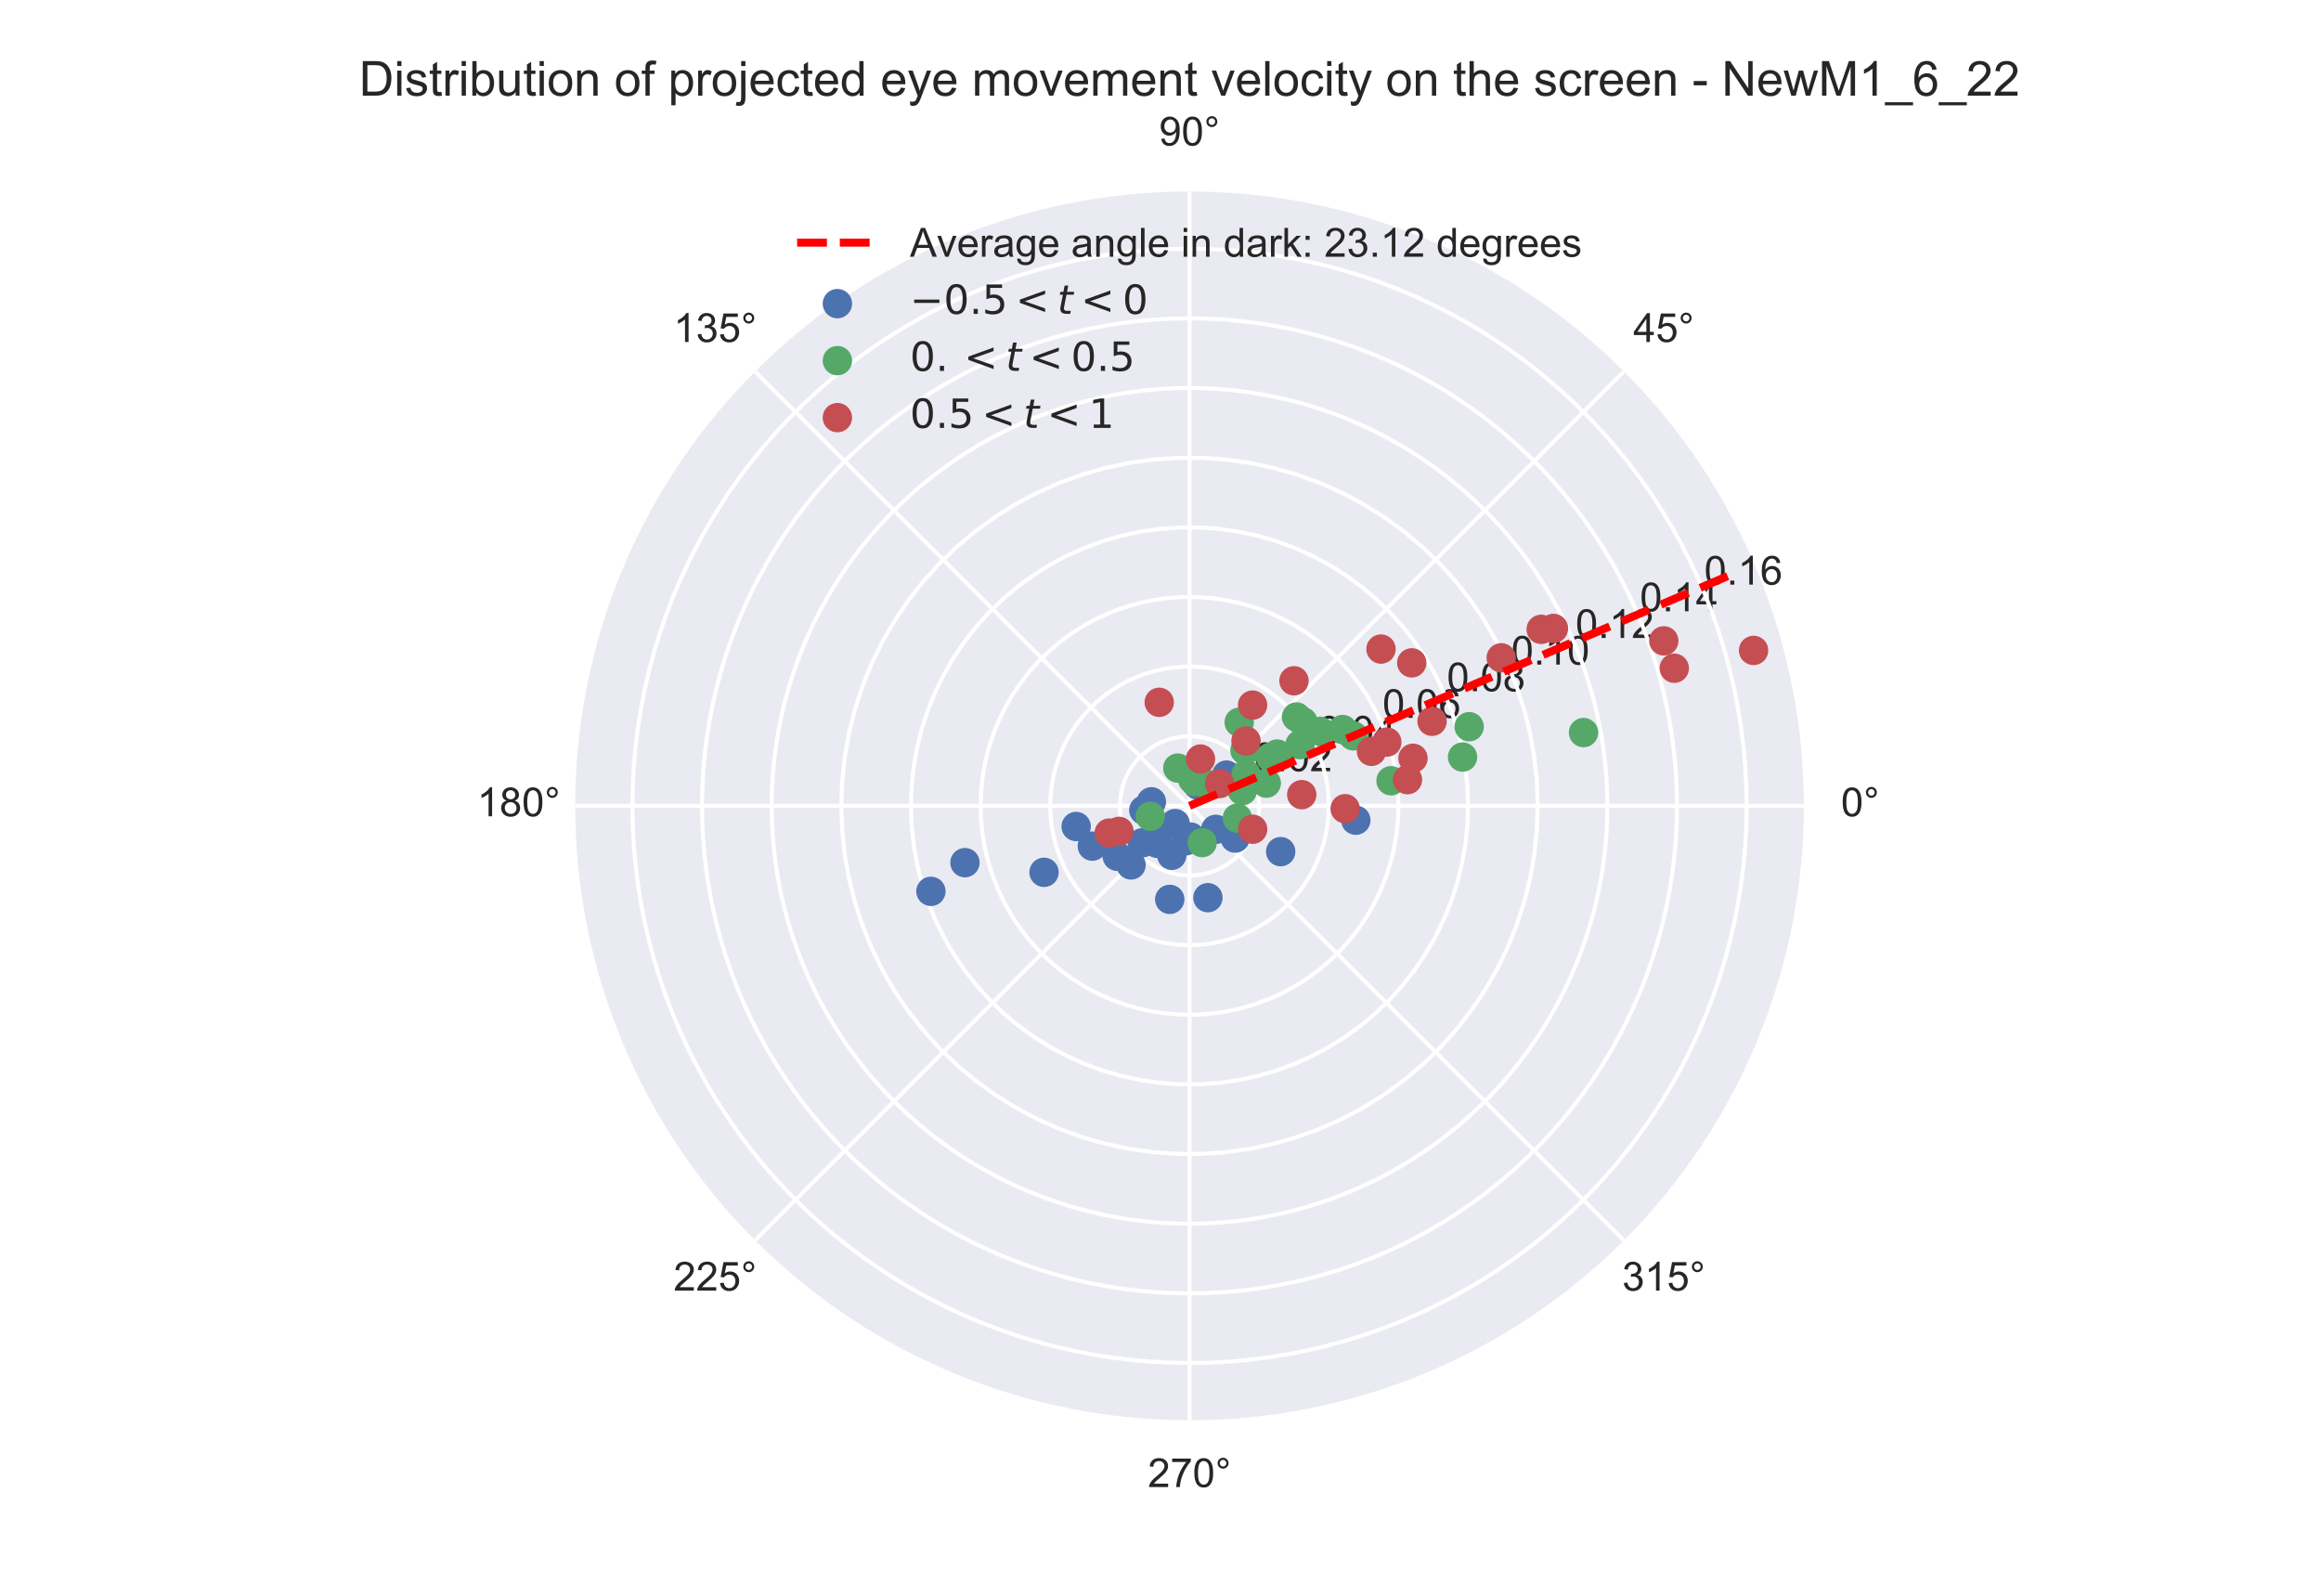 <?xml version="1.0" encoding="utf-8" standalone="no"?>
<!DOCTYPE svg PUBLIC "-//W3C//DTD SVG 1.1//EN"
  "http://www.w3.org/Graphics/SVG/1.1/DTD/svg11.dtd">
<!-- Created with matplotlib (https://matplotlib.org/) -->
<svg height="396pt" version="1.1" viewBox="0 0 576 396" width="576pt" xmlns="http://www.w3.org/2000/svg" xmlns:xlink="http://www.w3.org/1999/xlink">
 <defs>
  <style type="text/css">
*{stroke-linecap:butt;stroke-linejoin:round;}
  </style>
 </defs>
 <g id="figure_1">
  <g id="patch_1">
   <path d="M 0 396 
L 576 396 
L 576 0 
L 0 0 
z
" style="fill:#ffffff;"/>
  </g>
  <g id="axes_1">
   <g id="patch_2">
    <path d="M 447.66 199.98 
C 447.66 179.959 443.716 160.133 436.055 141.636 
C 428.393 123.139 417.162 106.331 403.005 92.174 
C 388.849 78.018 372.041 66.787 353.544 59.125 
C 335.047 51.464 315.221 47.52 295.2 47.52 
C 275.179 47.52 255.353 51.464 236.856 59.125 
C 218.359 66.787 201.551 78.018 187.394 92.174 
C 173.238 106.331 162.007 123.139 154.345 141.636 
C 146.684 160.133 142.74 179.959 142.74 199.98 
C 142.74 220.001 146.684 239.827 154.345 258.324 
C 162.007 276.821 173.238 293.629 187.394 307.786 
C 201.551 321.942 218.359 333.173 236.856 340.835 
C 255.353 348.496 275.179 352.44 295.2 352.44 
C 315.221 352.44 335.047 348.496 353.544 340.835 
C 372.041 333.173 388.849 321.942 403.005 307.786 
C 417.162 293.629 428.393 276.821 436.055 258.324 
C 443.716 239.827 447.66 220.001 447.66 199.98 
M 295.2 199.98 
C 295.2 199.98 295.2 199.98 295.2 199.98 
C 295.2 199.98 295.2 199.98 295.2 199.98 
C 295.2 199.98 295.2 199.98 295.2 199.98 
C 295.2 199.98 295.2 199.98 295.2 199.98 
C 295.2 199.98 295.2 199.98 295.2 199.98 
C 295.2 199.98 295.2 199.98 295.2 199.98 
C 295.2 199.98 295.2 199.98 295.2 199.98 
C 295.2 199.98 295.2 199.98 295.2 199.98 
C 295.2 199.98 295.2 199.98 295.2 199.98 
C 295.2 199.98 295.2 199.98 295.2 199.98 
C 295.2 199.98 295.2 199.98 295.2 199.98 
C 295.2 199.98 295.2 199.98 295.2 199.98 
C 295.2 199.98 295.2 199.98 295.2 199.98 
C 295.2 199.98 295.2 199.98 295.2 199.98 
C 295.2 199.98 295.2 199.98 295.2 199.98 
C 295.2 199.98 295.2 199.98 295.2 199.98 
M 447.66 199.98 
z
" style="fill:#eaeaf2;"/>
   </g>
   <g id="matplotlib.axis_1">
    <g id="xtick_1">
     <g id="line2d_1">
      <path clip-path="url(#pbce7aad429)" d="M 295.2 199.98 
L 447.66 199.98 
" style="fill:none;stroke:#ffffff;stroke-linecap:round;"/>
     </g>
     <g id="text_1">
      <!-- 0° -->
      <defs>
       <path d="M 4.156 35.297 
Q 4.156 48 6.766 55.734 
Q 9.375 63.484 14.516 67.672 
Q 19.672 71.875 27.484 71.875 
Q 33.25 71.875 37.594 69.547 
Q 41.938 67.234 44.766 62.859 
Q 47.609 58.5 49.219 52.219 
Q 50.828 45.953 50.828 35.297 
Q 50.828 22.703 48.234 14.969 
Q 45.656 7.234 40.5 3 
Q 35.359 -1.219 27.484 -1.219 
Q 17.141 -1.219 11.234 6.203 
Q 4.156 15.141 4.156 35.297 
z
M 13.188 35.297 
Q 13.188 17.672 17.312 11.828 
Q 21.438 6 27.484 6 
Q 33.547 6 37.672 11.859 
Q 41.797 17.719 41.797 35.297 
Q 41.797 52.984 37.672 58.781 
Q 33.547 64.594 27.391 64.594 
Q 21.344 64.594 17.719 59.469 
Q 13.188 52.938 13.188 35.297 
z
" id="ArialMT-48"/>
       <path d="M 6.25 59.281 
Q 6.25 64.891 10.219 68.844 
Q 14.203 72.797 19.781 72.797 
Q 25.438 72.797 29.391 68.844 
Q 33.344 64.891 33.344 59.281 
Q 33.344 53.656 29.359 49.672 
Q 25.391 45.703 19.781 45.703 
Q 14.203 45.703 10.219 49.656 
Q 6.25 53.609 6.25 59.281 
z
M 11.578 59.281 
Q 11.578 55.859 13.984 53.438 
Q 16.406 51.031 19.828 51.031 
Q 23.188 51.031 25.609 53.438 
Q 28.031 55.859 28.031 59.281 
Q 28.031 62.703 25.609 65.109 
Q 23.188 67.531 19.828 67.531 
Q 16.406 67.531 13.984 65.109 
Q 11.578 62.703 11.578 59.281 
z
" id="ArialMT-176"/>
      </defs>
      <g style="fill:#262626;" transform="translate(456.88 202.565)scale(0.1 -0.1)">
       <use xlink:href="#ArialMT-48"/>
       <use x="55.615" xlink:href="#ArialMT-176"/>
      </g>
     </g>
    </g>
    <g id="xtick_2">
     <g id="line2d_2">
      <path clip-path="url(#pbce7aad429)" d="M 295.2 199.98 
L 403.005 92.174 
" style="fill:none;stroke:#ffffff;stroke-linecap:round;"/>
     </g>
     <g id="text_2">
      <!-- 45° -->
      <defs>
       <path d="M 32.328 0 
L 32.328 17.141 
L 1.266 17.141 
L 1.266 25.203 
L 33.938 71.578 
L 41.109 71.578 
L 41.109 25.203 
L 50.781 25.203 
L 50.781 17.141 
L 41.109 17.141 
L 41.109 0 
z
M 32.328 25.203 
L 32.328 57.469 
L 9.906 25.203 
z
" id="ArialMT-52"/>
       <path d="M 4.156 18.75 
L 13.375 19.531 
Q 14.406 12.797 18.141 9.391 
Q 21.875 6 27.156 6 
Q 33.5 6 37.891 10.781 
Q 42.281 15.578 42.281 23.484 
Q 42.281 31 38.062 35.344 
Q 33.844 39.703 27 39.703 
Q 22.75 39.703 19.328 37.766 
Q 15.922 35.844 13.969 32.766 
L 5.719 33.844 
L 12.641 70.609 
L 48.25 70.609 
L 48.25 62.203 
L 19.672 62.203 
L 15.828 42.969 
Q 22.266 47.469 29.344 47.469 
Q 38.719 47.469 45.156 40.969 
Q 51.609 34.469 51.609 24.266 
Q 51.609 14.547 45.953 7.469 
Q 39.062 -1.219 27.156 -1.219 
Q 17.391 -1.219 11.203 4.25 
Q 5.031 9.719 4.156 18.75 
z
" id="ArialMT-53"/>
      </defs>
      <g style="fill:#262626;" transform="translate(405.345 84.86)scale(0.1 -0.1)">
       <use xlink:href="#ArialMT-52"/>
       <use x="55.615" xlink:href="#ArialMT-53"/>
       <use x="111.23" xlink:href="#ArialMT-176"/>
      </g>
     </g>
    </g>
    <g id="xtick_3">
     <g id="line2d_3">
      <path clip-path="url(#pbce7aad429)" d="M 295.2 199.98 
L 295.2 47.52 
" style="fill:none;stroke:#ffffff;stroke-linecap:round;"/>
     </g>
     <g id="text_3">
      <!-- 90° -->
      <defs>
       <path d="M 5.469 16.547 
L 13.922 17.328 
Q 14.984 11.375 18.016 8.688 
Q 21.047 6 25.781 6 
Q 29.828 6 32.875 7.859 
Q 35.938 9.719 37.891 12.812 
Q 39.844 15.922 41.156 21.188 
Q 42.484 26.469 42.484 31.938 
Q 42.484 32.516 42.438 33.688 
Q 39.797 29.5 35.234 26.875 
Q 30.672 24.266 25.344 24.266 
Q 16.453 24.266 10.297 30.703 
Q 4.156 37.156 4.156 47.703 
Q 4.156 58.594 10.578 65.234 
Q 17 71.875 26.656 71.875 
Q 33.641 71.875 39.422 68.109 
Q 45.219 64.359 48.219 57.391 
Q 51.219 50.438 51.219 37.25 
Q 51.219 23.531 48.234 15.406 
Q 45.266 7.281 39.375 3.031 
Q 33.5 -1.219 25.594 -1.219 
Q 17.188 -1.219 11.859 3.438 
Q 6.547 8.109 5.469 16.547 
z
M 41.453 48.141 
Q 41.453 55.719 37.422 60.156 
Q 33.406 64.594 27.734 64.594 
Q 21.875 64.594 17.531 59.812 
Q 13.188 55.031 13.188 47.406 
Q 13.188 40.578 17.312 36.297 
Q 21.438 32.031 27.484 32.031 
Q 33.594 32.031 37.516 36.297 
Q 41.453 40.578 41.453 48.141 
z
" id="ArialMT-57"/>
      </defs>
      <g style="fill:#262626;" transform="translate(287.64 36.105)scale(0.1 -0.1)">
       <use xlink:href="#ArialMT-57"/>
       <use x="55.615" xlink:href="#ArialMT-48"/>
       <use x="111.23" xlink:href="#ArialMT-176"/>
      </g>
     </g>
    </g>
    <g id="xtick_4">
     <g id="line2d_4">
      <path clip-path="url(#pbce7aad429)" d="M 295.2 199.98 
L 187.394 92.174 
" style="fill:none;stroke:#ffffff;stroke-linecap:round;"/>
     </g>
     <g id="text_4">
      <!-- 135° -->
      <defs>
       <path d="M 37.25 0 
L 28.469 0 
L 28.469 56 
Q 25.297 52.984 20.141 49.953 
Q 14.984 46.922 10.891 45.406 
L 10.891 53.906 
Q 18.266 57.375 23.781 62.297 
Q 29.297 67.234 31.594 71.875 
L 37.25 71.875 
z
" id="ArialMT-49"/>
       <path d="M 4.203 18.891 
L 12.984 20.062 
Q 14.5 12.594 18.141 9.297 
Q 21.781 6 27 6 
Q 33.203 6 37.469 10.297 
Q 41.75 14.594 41.75 20.953 
Q 41.75 27 37.797 30.922 
Q 33.844 34.859 27.734 34.859 
Q 25.25 34.859 21.531 33.891 
L 22.516 41.609 
Q 23.391 41.5 23.922 41.5 
Q 29.547 41.5 34.031 44.422 
Q 38.531 47.359 38.531 53.469 
Q 38.531 58.297 35.25 61.469 
Q 31.984 64.656 26.812 64.656 
Q 21.688 64.656 18.266 61.422 
Q 14.844 58.203 13.875 51.766 
L 5.078 53.328 
Q 6.688 62.156 12.391 67.016 
Q 18.109 71.875 26.609 71.875 
Q 32.469 71.875 37.391 69.359 
Q 42.328 66.844 44.938 62.5 
Q 47.562 58.156 47.562 53.266 
Q 47.562 48.641 45.062 44.828 
Q 42.578 41.016 37.703 38.766 
Q 44.047 37.312 47.562 32.688 
Q 51.078 28.078 51.078 21.141 
Q 51.078 11.766 44.234 5.25 
Q 37.406 -1.266 26.953 -1.266 
Q 17.531 -1.266 11.297 4.344 
Q 5.078 9.969 4.203 18.891 
z
" id="ArialMT-51"/>
      </defs>
      <g style="fill:#262626;" transform="translate(167.154 84.86)scale(0.1 -0.1)">
       <use xlink:href="#ArialMT-49"/>
       <use x="55.615" xlink:href="#ArialMT-51"/>
       <use x="111.23" xlink:href="#ArialMT-53"/>
       <use x="166.846" xlink:href="#ArialMT-176"/>
      </g>
     </g>
    </g>
    <g id="xtick_5">
     <g id="line2d_5">
      <path clip-path="url(#pbce7aad429)" d="M 295.2 199.98 
L 142.74 199.98 
" style="fill:none;stroke:#ffffff;stroke-linecap:round;"/>
     </g>
     <g id="text_5">
      <!-- 180° -->
      <defs>
       <path d="M 17.672 38.812 
Q 12.203 40.828 9.562 44.531 
Q 6.938 48.25 6.938 53.422 
Q 6.938 61.234 12.547 66.547 
Q 18.172 71.875 27.484 71.875 
Q 36.859 71.875 42.578 66.422 
Q 48.297 60.984 48.297 53.172 
Q 48.297 48.188 45.672 44.5 
Q 43.062 40.828 37.75 38.812 
Q 44.344 36.672 47.781 31.875 
Q 51.219 27.094 51.219 20.453 
Q 51.219 11.281 44.719 5.031 
Q 38.234 -1.219 27.641 -1.219 
Q 17.047 -1.219 10.547 5.047 
Q 4.047 11.328 4.047 20.703 
Q 4.047 27.688 7.594 32.391 
Q 11.141 37.109 17.672 38.812 
z
M 15.922 53.719 
Q 15.922 48.641 19.188 45.406 
Q 22.469 42.188 27.688 42.188 
Q 32.766 42.188 36.016 45.375 
Q 39.266 48.578 39.266 53.219 
Q 39.266 58.062 35.906 61.359 
Q 32.562 64.656 27.594 64.656 
Q 22.562 64.656 19.234 61.422 
Q 15.922 58.203 15.922 53.719 
z
M 13.094 20.656 
Q 13.094 16.891 14.875 13.375 
Q 16.656 9.859 20.172 7.922 
Q 23.688 6 27.734 6 
Q 34.031 6 38.125 10.047 
Q 42.234 14.109 42.234 20.359 
Q 42.234 26.703 38.016 30.859 
Q 33.797 35.016 27.438 35.016 
Q 21.234 35.016 17.156 30.906 
Q 13.094 26.812 13.094 20.656 
z
" id="ArialMT-56"/>
      </defs>
      <g style="fill:#262626;" transform="translate(118.399 202.565)scale(0.1 -0.1)">
       <use xlink:href="#ArialMT-49"/>
       <use x="55.615" xlink:href="#ArialMT-56"/>
       <use x="111.23" xlink:href="#ArialMT-48"/>
       <use x="166.846" xlink:href="#ArialMT-176"/>
      </g>
     </g>
    </g>
    <g id="xtick_6">
     <g id="line2d_6">
      <path clip-path="url(#pbce7aad429)" d="M 295.2 199.98 
L 187.394 307.786 
" style="fill:none;stroke:#ffffff;stroke-linecap:round;"/>
     </g>
     <g id="text_6">
      <!-- 225° -->
      <defs>
       <path d="M 50.344 8.453 
L 50.344 0 
L 3.031 0 
Q 2.938 3.172 4.047 6.109 
Q 5.859 10.938 9.828 15.625 
Q 13.812 20.312 21.344 26.469 
Q 33.016 36.031 37.109 41.625 
Q 41.219 47.219 41.219 52.203 
Q 41.219 57.422 37.469 61 
Q 33.734 64.594 27.734 64.594 
Q 21.391 64.594 17.578 60.781 
Q 13.766 56.984 13.719 50.25 
L 4.688 51.172 
Q 5.609 61.281 11.656 66.578 
Q 17.719 71.875 27.938 71.875 
Q 38.234 71.875 44.234 66.156 
Q 50.25 60.453 50.25 52 
Q 50.25 47.703 48.484 43.547 
Q 46.734 39.406 42.656 34.812 
Q 38.578 30.219 29.109 22.219 
Q 21.188 15.578 18.938 13.203 
Q 16.703 10.844 15.234 8.453 
z
" id="ArialMT-50"/>
      </defs>
      <g style="fill:#262626;" transform="translate(167.154 320.27)scale(0.1 -0.1)">
       <use xlink:href="#ArialMT-50"/>
       <use x="55.615" xlink:href="#ArialMT-50"/>
       <use x="111.23" xlink:href="#ArialMT-53"/>
       <use x="166.846" xlink:href="#ArialMT-176"/>
      </g>
     </g>
    </g>
    <g id="xtick_7">
     <g id="line2d_7">
      <path clip-path="url(#pbce7aad429)" d="M 295.2 199.98 
L 295.2 352.44 
" style="fill:none;stroke:#ffffff;stroke-linecap:round;"/>
     </g>
     <g id="text_7">
      <!-- 270° -->
      <defs>
       <path d="M 4.734 62.203 
L 4.734 70.656 
L 51.078 70.656 
L 51.078 63.812 
Q 44.234 56.547 37.516 44.484 
Q 30.812 32.422 27.156 19.672 
Q 24.516 10.688 23.781 0 
L 14.75 0 
Q 14.891 8.453 18.062 20.406 
Q 21.234 32.375 27.172 43.484 
Q 33.109 54.594 39.797 62.203 
z
" id="ArialMT-55"/>
      </defs>
      <g style="fill:#262626;" transform="translate(284.859 369.025)scale(0.1 -0.1)">
       <use xlink:href="#ArialMT-50"/>
       <use x="55.615" xlink:href="#ArialMT-55"/>
       <use x="111.23" xlink:href="#ArialMT-48"/>
       <use x="166.846" xlink:href="#ArialMT-176"/>
      </g>
     </g>
    </g>
    <g id="xtick_8">
     <g id="line2d_8">
      <path clip-path="url(#pbce7aad429)" d="M 295.2 199.98 
L 403.005 307.786 
" style="fill:none;stroke:#ffffff;stroke-linecap:round;"/>
     </g>
     <g id="text_8">
      <!-- 315° -->
      <g style="fill:#262626;" transform="translate(402.564 320.27)scale(0.1 -0.1)">
       <use xlink:href="#ArialMT-51"/>
       <use x="55.615" xlink:href="#ArialMT-49"/>
       <use x="111.23" xlink:href="#ArialMT-53"/>
       <use x="166.846" xlink:href="#ArialMT-176"/>
      </g>
     </g>
    </g>
   </g>
   <g id="matplotlib.axis_2">
    <g id="ytick_1">
     <g id="line2d_9">
      <path clip-path="url(#pbce7aad429)" d="M 312.482 199.98 
L 312.388 198.173 
L 312.105 196.387 
L 311.637 194.639 
L 310.988 192.951 
L 310.167 191.339 
L 309.182 189.822 
L 308.043 188.416 
L 306.764 187.137 
L 305.358 185.998 
L 303.841 185.013 
L 302.229 184.192 
L 300.541 183.543 
L 298.793 183.075 
L 297.007 182.792 
L 295.2 182.698 
L 293.393 182.792 
L 291.607 183.075 
L 289.859 183.543 
L 288.171 184.192 
L 286.559 185.013 
L 285.042 185.998 
L 283.636 187.137 
L 282.357 188.416 
L 281.218 189.822 
L 280.233 191.339 
L 279.412 192.951 
L 278.763 194.639 
L 278.295 196.387 
L 278.012 198.173 
L 277.918 199.98 
L 278.012 201.787 
L 278.295 203.573 
L 278.763 205.321 
L 279.412 207.009 
L 280.233 208.621 
L 281.218 210.138 
L 282.357 211.544 
L 283.636 212.823 
L 285.042 213.962 
L 286.559 214.947 
L 288.171 215.768 
L 289.859 216.417 
L 291.607 216.885 
L 293.393 217.168 
L 295.2 217.262 
L 297.007 217.168 
L 298.793 216.885 
L 300.541 216.417 
L 302.229 215.768 
L 303.841 214.947 
L 305.358 213.962 
L 306.764 212.823 
L 308.043 211.544 
L 309.182 210.138 
L 310.167 208.621 
L 310.988 207.009 
L 311.637 205.321 
L 312.105 203.573 
L 312.388 201.787 
L 312.482 199.98 
L 312.482 199.98 
" style="fill:none;stroke:#ffffff;stroke-linecap:round;"/>
     </g>
     <g id="text_9">
      <!-- 0.02 -->
      <defs>
       <path d="M 9.078 0 
L 9.078 10.016 
L 19.094 10.016 
L 19.094 0 
z
" id="ArialMT-46"/>
      </defs>
      <g style="fill:#262626;" transform="translate(311.167 191.379)scale(0.1 -0.1)">
       <use xlink:href="#ArialMT-48"/>
       <use x="55.615" xlink:href="#ArialMT-46"/>
       <use x="83.398" xlink:href="#ArialMT-48"/>
       <use x="139.014" xlink:href="#ArialMT-50"/>
      </g>
     </g>
    </g>
    <g id="ytick_2">
     <g id="line2d_10">
      <path clip-path="url(#pbce7aad429)" d="M 329.765 199.98 
L 329.681 197.569 
L 329.429 195.169 
L 329.01 192.794 
L 328.426 190.453 
L 327.68 188.158 
L 326.777 185.921 
L 325.719 183.753 
L 324.513 181.663 
L 323.164 179.663 
L 321.678 177.762 
L 320.064 175.969 
L 318.328 174.293 
L 316.48 172.742 
L 314.528 171.324 
L 312.482 170.046 
L 310.352 168.913 
L 308.148 167.932 
L 305.881 167.107 
L 303.562 166.442 
L 301.202 165.94 
L 298.813 165.604 
L 296.406 165.436 
L 293.994 165.436 
L 291.587 165.604 
L 289.198 165.94 
L 286.838 166.442 
L 284.519 167.107 
L 282.252 167.932 
L 280.048 168.913 
L 277.918 170.046 
L 275.872 171.324 
L 273.92 172.742 
L 272.072 174.293 
L 270.336 175.969 
L 268.722 177.762 
L 267.236 179.663 
L 265.887 181.663 
L 264.681 183.753 
L 263.623 185.921 
L 262.72 188.158 
L 261.974 190.453 
L 261.39 192.794 
L 260.971 195.169 
L 260.719 197.569 
L 260.635 199.98 
L 260.719 202.391 
L 260.971 204.791 
L 261.39 207.166 
L 261.974 209.507 
L 262.72 211.802 
L 263.623 214.039 
L 264.681 216.207 
L 265.887 218.297 
L 267.236 220.297 
L 268.722 222.198 
L 270.336 223.991 
L 272.072 225.667 
L 273.92 227.218 
L 275.872 228.636 
L 277.918 229.914 
L 280.048 231.047 
L 282.252 232.028 
L 284.519 232.853 
L 286.838 233.518 
L 289.198 234.02 
L 291.587 234.356 
L 293.994 234.524 
L 296.406 234.524 
L 298.813 234.356 
L 301.202 234.02 
L 303.562 233.518 
L 305.881 232.853 
L 308.148 232.028 
L 310.352 231.047 
L 312.482 229.914 
L 314.528 228.636 
L 316.48 227.218 
L 318.328 225.667 
L 320.064 223.991 
L 321.678 222.198 
L 323.164 220.297 
L 324.513 218.297 
L 325.719 216.207 
L 326.777 214.039 
L 327.68 211.802 
L 328.426 209.507 
L 329.01 207.166 
L 329.429 204.791 
L 329.681 202.391 
L 329.765 199.98 
L 329.765 199.98 
" style="fill:none;stroke:#ffffff;stroke-linecap:round;"/>
     </g>
     <g id="text_10">
      <!-- 0.04 -->
      <g style="fill:#262626;" transform="translate(327.134 184.765)scale(0.1 -0.1)">
       <use xlink:href="#ArialMT-48"/>
       <use x="55.615" xlink:href="#ArialMT-46"/>
       <use x="83.398" xlink:href="#ArialMT-48"/>
       <use x="139.014" xlink:href="#ArialMT-52"/>
      </g>
     </g>
    </g>
    <g id="ytick_3">
     <g id="line2d_11">
      <path clip-path="url(#pbce7aad429)" d="M 347.047 199.98 
L 346.921 196.363 
L 346.543 192.764 
L 345.914 189.2 
L 345.039 185.689 
L 343.921 182.247 
L 342.565 178.892 
L 340.979 175.639 
L 339.169 172.505 
L 337.145 169.505 
L 334.917 166.653 
L 332.496 163.964 
L 329.893 161.45 
L 327.12 159.124 
L 324.193 156.997 
L 321.124 155.079 
L 317.928 153.38 
L 314.622 151.908 
L 311.222 150.67 
L 307.743 149.673 
L 304.203 148.92 
L 300.62 148.417 
L 297.009 148.164 
L 293.391 148.164 
L 289.78 148.417 
L 286.197 148.92 
L 282.657 149.673 
L 279.178 150.67 
L 275.778 151.908 
L 272.472 153.38 
L 269.276 155.079 
L 266.207 156.997 
L 263.28 159.124 
L 260.507 161.45 
L 257.904 163.964 
L 255.483 166.653 
L 253.255 169.505 
L 251.231 172.505 
L 249.421 175.639 
L 247.835 178.892 
L 246.479 182.247 
L 245.361 185.689 
L 244.486 189.2 
L 243.857 192.764 
L 243.479 196.363 
L 243.353 199.98 
L 243.479 203.597 
L 243.857 207.196 
L 244.486 210.76 
L 245.361 214.271 
L 246.479 217.713 
L 247.835 221.068 
L 249.421 224.321 
L 251.231 227.455 
L 253.255 230.455 
L 255.483 233.307 
L 257.904 235.996 
L 260.507 238.51 
L 263.28 240.836 
L 266.207 242.963 
L 269.276 244.881 
L 272.472 246.58 
L 275.778 248.052 
L 279.178 249.29 
L 282.657 250.287 
L 286.197 251.04 
L 289.78 251.543 
L 293.391 251.796 
L 297.009 251.796 
L 300.62 251.543 
L 304.203 251.04 
L 307.743 250.287 
L 311.222 249.29 
L 314.622 248.052 
L 317.928 246.58 
L 321.124 244.881 
L 324.193 242.963 
L 327.12 240.836 
L 329.893 238.51 
L 332.496 235.996 
L 334.917 233.307 
L 337.145 230.455 
L 339.169 227.455 
L 340.979 224.321 
L 342.565 221.068 
L 343.921 217.713 
L 345.039 214.271 
L 345.914 210.76 
L 346.543 207.196 
L 346.921 203.597 
L 347.047 199.98 
L 347.047 199.98 
" style="fill:none;stroke:#ffffff;stroke-linecap:round;"/>
     </g>
     <g id="text_11">
      <!-- 0.06 -->
      <defs>
       <path d="M 49.75 54.047 
L 41.016 53.375 
Q 39.844 58.547 37.703 60.891 
Q 34.125 64.656 28.906 64.656 
Q 24.703 64.656 21.531 62.312 
Q 17.391 59.281 14.984 53.469 
Q 12.594 47.656 12.5 36.922 
Q 15.672 41.75 20.266 44.094 
Q 24.859 46.438 29.891 46.438 
Q 38.672 46.438 44.844 39.969 
Q 51.031 33.5 51.031 23.25 
Q 51.031 16.5 48.125 10.719 
Q 45.219 4.938 40.141 1.859 
Q 35.062 -1.219 28.609 -1.219 
Q 17.625 -1.219 10.688 6.859 
Q 3.766 14.938 3.766 33.5 
Q 3.766 54.25 11.422 63.672 
Q 18.109 71.875 29.438 71.875 
Q 37.891 71.875 43.281 67.141 
Q 48.688 62.406 49.75 54.047 
z
M 13.875 23.188 
Q 13.875 18.656 15.797 14.5 
Q 17.719 10.359 21.188 8.172 
Q 24.656 6 28.469 6 
Q 34.031 6 38.031 10.484 
Q 42.047 14.984 42.047 22.703 
Q 42.047 30.125 38.078 34.391 
Q 34.125 38.672 28.125 38.672 
Q 22.172 38.672 18.016 34.391 
Q 13.875 30.125 13.875 23.188 
z
" id="ArialMT-54"/>
      </defs>
      <g style="fill:#262626;" transform="translate(343.101 178.151)scale(0.1 -0.1)">
       <use xlink:href="#ArialMT-48"/>
       <use x="55.615" xlink:href="#ArialMT-46"/>
       <use x="83.398" xlink:href="#ArialMT-48"/>
       <use x="139.014" xlink:href="#ArialMT-54"/>
      </g>
     </g>
    </g>
    <g id="ytick_4">
     <g id="line2d_12">
      <path clip-path="url(#pbce7aad429)" d="M 364.33 199.98 
L 364.161 195.158 
L 363.657 190.359 
L 362.819 185.607 
L 361.652 180.925 
L 360.161 176.336 
L 358.353 171.862 
L 356.238 167.525 
L 353.825 163.347 
L 351.127 159.346 
L 348.157 155.544 
L 344.928 151.958 
L 341.457 148.606 
L 337.761 145.505 
L 333.857 142.669 
L 329.765 140.112 
L 325.505 137.846 
L 321.097 135.884 
L 316.562 134.234 
L 311.924 132.904 
L 307.204 131.9 
L 302.426 131.229 
L 297.613 130.892 
L 292.787 130.892 
L 287.974 131.229 
L 283.196 131.9 
L 278.476 132.904 
L 273.838 134.234 
L 269.303 135.884 
L 264.895 137.846 
L 260.635 140.112 
L 256.543 142.669 
L 252.639 145.505 
L 248.943 148.606 
L 245.472 151.958 
L 242.243 155.544 
L 239.273 159.346 
L 236.575 163.347 
L 234.162 167.525 
L 232.047 171.862 
L 230.239 176.336 
L 228.748 180.925 
L 227.581 185.607 
L 226.743 190.359 
L 226.239 195.158 
L 226.07 199.98 
L 226.239 204.802 
L 226.743 209.601 
L 227.581 214.353 
L 228.748 219.035 
L 230.239 223.624 
L 232.047 228.098 
L 234.162 232.435 
L 236.575 236.613 
L 239.273 240.614 
L 242.243 244.416 
L 245.472 248.002 
L 248.943 251.354 
L 252.639 254.455 
L 256.543 257.291 
L 260.635 259.848 
L 264.895 262.114 
L 269.303 264.076 
L 273.838 265.726 
L 278.476 267.056 
L 283.196 268.06 
L 287.974 268.731 
L 292.787 269.068 
L 297.613 269.068 
L 302.426 268.731 
L 307.204 268.06 
L 311.924 267.056 
L 316.562 265.726 
L 321.097 264.076 
L 325.505 262.114 
L 329.765 259.848 
L 333.857 257.291 
L 337.761 254.455 
L 341.457 251.354 
L 344.928 248.002 
L 348.157 244.416 
L 351.127 240.614 
L 353.825 236.613 
L 356.238 232.435 
L 358.353 228.098 
L 360.161 223.624 
L 361.652 219.035 
L 362.819 214.353 
L 363.657 209.601 
L 364.161 204.802 
L 364.33 199.98 
L 364.33 199.98 
" style="fill:none;stroke:#ffffff;stroke-linecap:round;"/>
     </g>
     <g id="text_12">
      <!-- 0.08 -->
      <g style="fill:#262626;" transform="translate(359.068 171.538)scale(0.1 -0.1)">
       <use xlink:href="#ArialMT-48"/>
       <use x="55.615" xlink:href="#ArialMT-46"/>
       <use x="83.398" xlink:href="#ArialMT-48"/>
       <use x="139.014" xlink:href="#ArialMT-56"/>
      </g>
     </g>
    </g>
    <g id="ytick_5">
     <g id="line2d_13">
      <path clip-path="url(#pbce7aad429)" d="M 381.612 199.98 
L 381.402 193.952 
L 380.771 187.954 
L 379.724 182.014 
L 378.265 176.162 
L 376.401 170.425 
L 374.142 164.833 
L 371.498 159.412 
L 368.482 154.188 
L 365.109 149.188 
L 361.396 144.435 
L 357.36 139.953 
L 353.021 135.763 
L 348.401 131.886 
L 343.521 128.341 
L 338.406 125.145 
L 333.081 122.313 
L 327.571 119.86 
L 321.903 117.797 
L 316.105 116.134 
L 310.205 114.88 
L 304.233 114.041 
L 298.216 113.62 
L 292.184 113.62 
L 286.167 114.041 
L 280.195 114.88 
L 274.295 116.134 
L 268.497 117.797 
L 262.829 119.86 
L 257.319 122.313 
L 251.994 125.145 
L 246.879 128.341 
L 241.999 131.886 
L 237.379 135.763 
L 233.04 139.953 
L 229.004 144.435 
L 225.291 149.188 
L 221.918 154.188 
L 218.902 159.412 
L 216.258 164.833 
L 213.999 170.425 
L 212.135 176.162 
L 210.676 182.014 
L 209.629 187.954 
L 208.998 193.952 
L 208.788 199.98 
L 208.998 206.008 
L 209.629 212.006 
L 210.676 217.946 
L 212.135 223.798 
L 213.999 229.535 
L 216.258 235.127 
L 218.902 240.548 
L 221.918 245.772 
L 225.291 250.772 
L 229.004 255.525 
L 233.04 260.007 
L 237.379 264.197 
L 241.999 268.074 
L 246.879 271.619 
L 251.994 274.815 
L 257.319 277.647 
L 262.829 280.1 
L 268.497 282.163 
L 274.295 283.826 
L 280.195 285.08 
L 286.167 285.919 
L 292.184 286.34 
L 298.216 286.34 
L 304.233 285.919 
L 310.205 285.08 
L 316.105 283.826 
L 321.903 282.163 
L 327.571 280.1 
L 333.081 277.647 
L 338.406 274.815 
L 343.521 271.619 
L 348.401 268.074 
L 353.021 264.197 
L 357.36 260.007 
L 361.396 255.525 
L 365.109 250.772 
L 368.482 245.772 
L 371.498 240.548 
L 374.142 235.127 
L 376.401 229.535 
L 378.265 223.798 
L 379.724 217.946 
L 380.771 212.006 
L 381.402 206.008 
L 381.612 199.98 
L 381.612 199.98 
" style="fill:none;stroke:#ffffff;stroke-linecap:round;"/>
     </g>
     <g id="text_13">
      <!-- 0.10 -->
      <g style="fill:#262626;" transform="translate(375.035 164.924)scale(0.1 -0.1)">
       <use xlink:href="#ArialMT-48"/>
       <use x="55.615" xlink:href="#ArialMT-46"/>
       <use x="83.398" xlink:href="#ArialMT-49"/>
       <use x="139.014" xlink:href="#ArialMT-48"/>
      </g>
     </g>
    </g>
    <g id="ytick_6">
     <g id="line2d_14">
      <path clip-path="url(#pbce7aad429)" d="M 398.895 199.98 
L 398.832 196.361 
L 398.642 192.747 
L 398.327 189.141 
L 397.886 185.548 
L 397.319 181.974 
L 396.629 178.421 
L 395.815 174.894 
L 394.878 171.398 
L 393.82 167.937 
L 392.641 164.514 
L 391.344 161.135 
L 389.93 157.804 
L 388.4 154.523 
L 386.757 151.298 
L 385.002 148.133 
L 383.138 145.03 
L 381.167 141.995 
L 379.091 139.03 
L 376.913 136.139 
L 374.635 133.326 
L 372.26 130.595 
L 369.792 127.948 
L 367.232 125.388 
L 364.585 122.92 
L 361.854 120.545 
L 359.041 118.267 
L 356.15 116.089 
L 353.185 114.013 
L 350.15 112.042 
L 347.047 110.178 
L 343.882 108.423 
L 340.657 106.78 
L 337.376 105.25 
L 334.045 103.836 
L 330.666 102.539 
L 327.243 101.36 
L 323.782 100.302 
L 320.286 99.365 
L 316.759 98.551 
L 313.206 97.861 
L 309.632 97.294 
L 306.039 96.853 
L 302.433 96.538 
L 298.819 96.348 
L 295.2 96.285 
L 291.581 96.348 
L 287.967 96.538 
L 284.361 96.853 
L 280.768 97.294 
L 277.194 97.861 
L 273.641 98.551 
L 270.114 99.365 
L 266.618 100.302 
L 263.157 101.36 
L 259.734 102.539 
L 256.355 103.836 
L 253.024 105.25 
L 249.743 106.78 
L 246.518 108.423 
L 243.353 110.178 
L 240.25 112.042 
L 237.215 114.013 
L 234.25 116.089 
L 231.359 118.267 
L 228.546 120.545 
L 225.815 122.92 
L 223.168 125.388 
L 220.608 127.948 
L 218.14 130.595 
L 215.765 133.326 
L 213.487 136.139 
L 211.309 139.03 
L 209.233 141.995 
L 207.262 145.03 
L 205.398 148.133 
L 203.643 151.298 
L 202 154.523 
L 200.47 157.804 
L 199.056 161.135 
L 197.759 164.514 
L 196.58 167.937 
L 195.522 171.398 
L 194.585 174.894 
L 193.771 178.421 
L 193.081 181.974 
L 192.514 185.548 
L 192.073 189.141 
L 191.758 192.747 
L 191.568 196.361 
L 191.505 199.98 
L 191.568 203.599 
L 191.758 207.213 
L 192.073 210.819 
L 192.514 214.412 
L 193.081 217.986 
L 193.771 221.539 
L 194.585 225.066 
L 195.522 228.562 
L 196.58 232.023 
L 197.759 235.446 
L 199.056 238.825 
L 200.47 242.156 
L 202 245.437 
L 203.643 248.662 
L 205.398 251.827 
L 207.262 254.93 
L 209.233 257.965 
L 211.309 260.93 
L 213.487 263.821 
L 215.765 266.634 
L 218.14 269.365 
L 220.608 272.012 
L 223.168 274.572 
L 225.815 277.04 
L 228.546 279.415 
L 231.359 281.693 
L 234.25 283.871 
L 237.215 285.947 
L 240.25 287.918 
L 243.353 289.782 
L 246.518 291.537 
L 249.743 293.18 
L 253.024 294.71 
L 256.355 296.124 
L 259.734 297.421 
L 263.157 298.6 
L 266.618 299.658 
L 270.114 300.595 
L 273.641 301.409 
L 277.194 302.099 
L 280.768 302.666 
L 284.361 303.107 
L 287.967 303.422 
L 291.581 303.612 
L 295.2 303.675 
L 298.819 303.612 
L 302.433 303.422 
L 306.039 303.107 
L 309.632 302.666 
L 313.206 302.099 
L 316.759 301.409 
L 320.286 300.595 
L 323.782 299.658 
L 327.243 298.6 
L 330.666 297.421 
L 334.045 296.124 
L 337.376 294.71 
L 340.657 293.18 
L 343.882 291.537 
L 347.047 289.782 
L 350.15 287.918 
L 353.185 285.947 
L 356.15 283.871 
L 359.041 281.693 
L 361.854 279.415 
L 364.585 277.04 
L 367.232 274.572 
L 369.792 272.012 
L 372.26 269.365 
L 374.635 266.634 
L 376.913 263.821 
L 379.091 260.93 
L 381.167 257.965 
L 383.138 254.93 
L 385.002 251.827 
L 386.757 248.662 
L 388.4 245.437 
L 389.93 242.156 
L 391.344 238.825 
L 392.641 235.446 
L 393.82 232.023 
L 394.878 228.562 
L 395.815 225.066 
L 396.629 221.539 
L 397.319 217.986 
L 397.886 214.412 
L 398.327 210.819 
L 398.642 207.213 
L 398.832 203.599 
L 398.895 199.98 
L 398.895 199.98 
" style="fill:none;stroke:#ffffff;stroke-linecap:round;"/>
     </g>
     <g id="text_14">
      <!-- 0.12 -->
      <g style="fill:#262626;" transform="translate(391.002 158.31)scale(0.1 -0.1)">
       <use xlink:href="#ArialMT-48"/>
       <use x="55.615" xlink:href="#ArialMT-46"/>
       <use x="83.398" xlink:href="#ArialMT-49"/>
       <use x="139.014" xlink:href="#ArialMT-50"/>
      </g>
     </g>
    </g>
    <g id="ytick_7">
     <g id="line2d_15">
      <path clip-path="url(#pbce7aad429)" d="M 416.177 199.98 
L 416.104 195.758 
L 415.883 191.541 
L 415.515 187.334 
L 415 183.143 
L 414.339 178.973 
L 413.534 174.827 
L 412.584 170.713 
L 411.491 166.634 
L 410.256 162.596 
L 408.881 158.603 
L 407.368 154.661 
L 405.718 150.774 
L 403.934 146.947 
L 402.017 143.185 
L 399.969 139.491 
L 397.795 135.872 
L 395.495 132.33 
L 393.073 128.871 
L 390.531 125.499 
L 387.874 122.217 
L 385.104 119.03 
L 382.224 115.942 
L 379.238 112.956 
L 376.15 110.076 
L 372.963 107.306 
L 369.681 104.649 
L 366.309 102.107 
L 362.85 99.685 
L 359.308 97.385 
L 355.689 95.211 
L 351.995 93.163 
L 348.233 91.246 
L 344.406 89.462 
L 340.519 87.812 
L 336.577 86.299 
L 332.584 84.924 
L 328.546 83.689 
L 324.467 82.596 
L 320.353 81.646 
L 316.207 80.841 
L 312.037 80.18 
L 307.846 79.665 
L 303.639 79.297 
L 299.422 79.076 
L 295.2 79.003 
L 290.978 79.076 
L 286.761 79.297 
L 282.554 79.665 
L 278.363 80.18 
L 274.193 80.841 
L 270.047 81.646 
L 265.933 82.596 
L 261.854 83.689 
L 257.816 84.924 
L 253.823 86.299 
L 249.881 87.812 
L 245.994 89.462 
L 242.167 91.246 
L 238.405 93.163 
L 234.711 95.211 
L 231.092 97.385 
L 227.55 99.685 
L 224.091 102.107 
L 220.719 104.649 
L 217.437 107.306 
L 214.25 110.076 
L 211.162 112.956 
L 208.176 115.942 
L 205.296 119.03 
L 202.526 122.217 
L 199.869 125.499 
L 197.327 128.871 
L 194.905 132.33 
L 192.605 135.872 
L 190.431 139.491 
L 188.383 143.185 
L 186.466 146.947 
L 184.682 150.774 
L 183.032 154.661 
L 181.519 158.603 
L 180.144 162.596 
L 178.909 166.634 
L 177.816 170.713 
L 176.866 174.827 
L 176.061 178.973 
L 175.4 183.143 
L 174.885 187.334 
L 174.517 191.541 
L 174.296 195.758 
L 174.223 199.98 
L 174.296 204.202 
L 174.517 208.419 
L 174.885 212.626 
L 175.4 216.817 
L 176.061 220.987 
L 176.866 225.133 
L 177.816 229.247 
L 178.909 233.326 
L 180.144 237.364 
L 181.519 241.357 
L 183.032 245.299 
L 184.682 249.186 
L 186.466 253.013 
L 188.383 256.775 
L 190.431 260.469 
L 192.605 264.088 
L 194.905 267.63 
L 197.327 271.089 
L 199.869 274.461 
L 202.526 277.743 
L 205.296 280.93 
L 208.176 284.018 
L 211.162 287.004 
L 214.25 289.884 
L 217.437 292.654 
L 220.719 295.311 
L 224.091 297.853 
L 227.55 300.275 
L 231.092 302.575 
L 234.711 304.749 
L 238.405 306.797 
L 242.167 308.714 
L 245.994 310.498 
L 249.881 312.148 
L 253.823 313.661 
L 257.816 315.036 
L 261.854 316.271 
L 265.933 317.364 
L 270.047 318.314 
L 274.193 319.119 
L 278.363 319.78 
L 282.554 320.295 
L 286.761 320.663 
L 290.978 320.884 
L 295.2 320.957 
L 299.422 320.884 
L 303.639 320.663 
L 307.846 320.295 
L 312.037 319.78 
L 316.207 319.119 
L 320.353 318.314 
L 324.467 317.364 
L 328.546 316.271 
L 332.584 315.036 
L 336.577 313.661 
L 340.519 312.148 
L 344.406 310.498 
L 348.233 308.714 
L 351.995 306.797 
L 355.689 304.749 
L 359.308 302.575 
L 362.85 300.275 
L 366.309 297.853 
L 369.681 295.311 
L 372.963 292.654 
L 376.15 289.884 
L 379.238 287.004 
L 382.224 284.018 
L 385.104 280.93 
L 387.874 277.743 
L 390.531 274.461 
L 393.073 271.089 
L 395.495 267.63 
L 397.795 264.088 
L 399.969 260.469 
L 402.017 256.775 
L 403.934 253.013 
L 405.718 249.186 
L 407.368 245.299 
L 408.881 241.357 
L 410.256 237.364 
L 411.491 233.326 
L 412.584 229.247 
L 413.534 225.133 
L 414.339 220.987 
L 415 216.817 
L 415.515 212.626 
L 415.883 208.419 
L 416.104 204.202 
L 416.177 199.98 
L 416.177 199.98 
" style="fill:none;stroke:#ffffff;stroke-linecap:round;"/>
     </g>
     <g id="text_15">
      <!-- 0.14 -->
      <g style="fill:#262626;" transform="translate(406.968 151.696)scale(0.1 -0.1)">
       <use xlink:href="#ArialMT-48"/>
       <use x="55.615" xlink:href="#ArialMT-46"/>
       <use x="83.398" xlink:href="#ArialMT-49"/>
       <use x="139.014" xlink:href="#ArialMT-52"/>
      </g>
     </g>
    </g>
    <g id="ytick_8">
     <g id="line2d_16">
      <path clip-path="url(#pbce7aad429)" d="M 433.46 199.98 
L 433.376 195.155 
L 433.123 190.335 
L 432.702 185.528 
L 432.114 180.738 
L 431.359 175.971 
L 430.438 171.234 
L 429.353 166.532 
L 428.104 161.87 
L 426.693 157.255 
L 425.122 152.692 
L 423.392 148.187 
L 421.507 143.745 
L 419.467 139.371 
L 417.276 135.071 
L 414.936 130.85 
L 412.451 126.713 
L 409.823 122.666 
L 407.054 118.713 
L 404.15 114.859 
L 401.113 111.108 
L 397.947 107.466 
L 394.656 103.937 
L 391.243 100.524 
L 387.714 97.233 
L 384.072 94.067 
L 380.321 91.03 
L 376.467 88.126 
L 372.514 85.357 
L 368.467 82.729 
L 364.33 80.244 
L 360.109 77.904 
L 355.809 75.713 
L 351.435 73.673 
L 346.993 71.788 
L 342.488 70.058 
L 337.925 68.487 
L 333.31 67.076 
L 328.648 65.827 
L 323.946 64.742 
L 319.209 63.821 
L 314.442 63.066 
L 309.652 62.478 
L 304.845 62.057 
L 300.025 61.804 
L 295.2 61.72 
L 290.375 61.804 
L 285.555 62.057 
L 280.748 62.478 
L 275.958 63.066 
L 271.191 63.821 
L 266.454 64.742 
L 261.752 65.827 
L 257.09 67.076 
L 252.475 68.487 
L 247.912 70.058 
L 243.407 71.788 
L 238.965 73.673 
L 234.591 75.713 
L 230.291 77.904 
L 226.07 80.244 
L 221.933 82.729 
L 217.886 85.357 
L 213.933 88.126 
L 210.079 91.03 
L 206.328 94.067 
L 202.686 97.233 
L 199.157 100.524 
L 195.744 103.937 
L 192.453 107.466 
L 189.287 111.108 
L 186.25 114.859 
L 183.346 118.713 
L 180.577 122.666 
L 177.949 126.713 
L 175.464 130.85 
L 173.124 135.071 
L 170.933 139.371 
L 168.893 143.745 
L 167.008 148.187 
L 165.278 152.692 
L 163.707 157.255 
L 162.296 161.87 
L 161.047 166.532 
L 159.962 171.234 
L 159.041 175.971 
L 158.286 180.738 
L 157.698 185.528 
L 157.277 190.335 
L 157.024 195.155 
L 156.94 199.98 
L 157.024 204.805 
L 157.277 209.625 
L 157.698 214.432 
L 158.286 219.222 
L 159.041 223.989 
L 159.962 228.726 
L 161.047 233.428 
L 162.296 238.09 
L 163.707 242.705 
L 165.278 247.268 
L 167.008 251.773 
L 168.893 256.215 
L 170.933 260.589 
L 173.124 264.889 
L 175.464 269.11 
L 177.949 273.247 
L 180.577 277.294 
L 183.346 281.247 
L 186.25 285.101 
L 189.287 288.852 
L 192.453 292.494 
L 195.744 296.023 
L 199.157 299.436 
L 202.686 302.727 
L 206.328 305.893 
L 210.079 308.93 
L 213.933 311.834 
L 217.886 314.603 
L 221.933 317.231 
L 226.07 319.716 
L 230.291 322.056 
L 234.591 324.247 
L 238.965 326.287 
L 243.407 328.172 
L 247.912 329.902 
L 252.475 331.473 
L 257.09 332.884 
L 261.752 334.133 
L 266.454 335.218 
L 271.191 336.139 
L 275.958 336.894 
L 280.748 337.482 
L 285.555 337.903 
L 290.375 338.156 
L 295.2 338.24 
L 300.025 338.156 
L 304.845 337.903 
L 309.652 337.482 
L 314.442 336.894 
L 319.209 336.139 
L 323.946 335.218 
L 328.648 334.133 
L 333.31 332.884 
L 337.925 331.473 
L 342.488 329.902 
L 346.993 328.172 
L 351.435 326.287 
L 355.809 324.247 
L 360.109 322.056 
L 364.33 319.716 
L 368.467 317.231 
L 372.514 314.603 
L 376.467 311.834 
L 380.321 308.93 
L 384.072 305.893 
L 387.714 302.727 
L 391.243 299.436 
L 394.656 296.023 
L 397.947 292.494 
L 401.113 288.852 
L 404.15 285.101 
L 407.054 281.247 
L 409.823 277.294 
L 412.451 273.247 
L 414.936 269.11 
L 417.276 264.889 
L 419.467 260.589 
L 421.507 256.215 
L 423.392 251.773 
L 425.122 247.268 
L 426.693 242.705 
L 428.104 238.09 
L 429.353 233.428 
L 430.438 228.726 
L 431.359 223.989 
L 432.114 219.222 
L 432.702 214.432 
L 433.123 209.625 
L 433.376 204.805 
L 433.46 199.98 
L 433.46 199.98 
" style="fill:none;stroke:#ffffff;stroke-linecap:round;"/>
     </g>
     <g id="text_16">
      <!-- 0.16 -->
      <g style="fill:#262626;" transform="translate(422.935 145.083)scale(0.1 -0.1)">
       <use xlink:href="#ArialMT-48"/>
       <use x="55.615" xlink:href="#ArialMT-46"/>
       <use x="83.398" xlink:href="#ArialMT-49"/>
       <use x="139.014" xlink:href="#ArialMT-54"/>
      </g>
     </g>
    </g>
   </g>
   <g id="PathCollection_1">
    <defs>
     <path d="M 0 3.5 
C 0.928 3.5 1.819 3.131 2.475 2.475 
C 3.131 1.819 3.5 0.928 3.5 0 
C 3.5 -0.928 3.131 -1.819 2.475 -2.475 
C 1.819 -3.131 0.928 -3.5 0 -3.5 
C -0.928 -3.5 -1.819 -3.131 -2.475 -2.475 
C -3.131 -1.819 -3.5 -0.928 -3.5 0 
C -3.5 0.928 -3.131 1.819 -2.475 2.475 
C -1.819 3.131 -0.928 3.5 0 3.5 
z
" id="m62a3a3d796" style="stroke:#4c72b0;stroke-width:0.3;"/>
    </defs>
    <g clip-path="url(#pbce7aad429)">
     <use style="fill:#4c72b0;stroke:#4c72b0;stroke-width:0.3;" x="280.692" xlink:href="#m62a3a3d796" y="214.638"/>
     <use style="fill:#4c72b0;stroke:#4c72b0;stroke-width:0.3;" x="306.529" xlink:href="#m62a3a3d796" y="207.979"/>
     <use style="fill:#4c72b0;stroke:#4c72b0;stroke-width:0.3;" x="290.799" xlink:href="#m62a3a3d796" y="212.249"/>
     <use style="fill:#4c72b0;stroke:#4c72b0;stroke-width:0.3;" x="291.647" xlink:href="#m62a3a3d796" y="204.382"/>
     <use style="fill:#4c72b0;stroke:#4c72b0;stroke-width:0.3;" x="285.739" xlink:href="#m62a3a3d796" y="198.97"/>
     <use style="fill:#4c72b0;stroke:#4c72b0;stroke-width:0.3;" x="297.32" xlink:href="#m62a3a3d796" y="194.844"/>
     <use style="fill:#4c72b0;stroke:#4c72b0;stroke-width:0.3;" x="267.07" xlink:href="#m62a3a3d796" y="205.104"/>
     <use style="fill:#4c72b0;stroke:#4c72b0;stroke-width:0.3;" x="239.47" xlink:href="#m62a3a3d796" y="214.072"/>
     <use style="fill:#4c72b0;stroke:#4c72b0;stroke-width:0.3;" x="336.468" xlink:href="#m62a3a3d796" y="203.539"/>
     <use style="fill:#4c72b0;stroke:#4c72b0;stroke-width:0.3;" x="286.752" xlink:href="#m62a3a3d796" y="206.882"/>
     <use style="fill:#4c72b0;stroke:#4c72b0;stroke-width:0.3;" x="283.858" xlink:href="#m62a3a3d796" y="201.042"/>
     <use style="fill:#4c72b0;stroke:#4c72b0;stroke-width:0.3;" x="304.405" xlink:href="#m62a3a3d796" y="192.338"/>
     <use style="fill:#4c72b0;stroke:#4c72b0;stroke-width:0.3;" x="271.08" xlink:href="#m62a3a3d796" y="209.971"/>
     <use style="fill:#4c72b0;stroke:#4c72b0;stroke-width:0.3;" x="287.25" xlink:href="#m62a3a3d796" y="209.295"/>
     <use style="fill:#4c72b0;stroke:#4c72b0;stroke-width:0.3;" x="295.464" xlink:href="#m62a3a3d796" y="207.721"/>
     <use style="fill:#4c72b0;stroke:#4c72b0;stroke-width:0.3;" x="301.718" xlink:href="#m62a3a3d796" y="205.808"/>
     <use style="fill:#4c72b0;stroke:#4c72b0;stroke-width:0.3;" x="259.097" xlink:href="#m62a3a3d796" y="216.471"/>
     <use style="fill:#4c72b0;stroke:#4c72b0;stroke-width:0.3;" x="231.025" xlink:href="#m62a3a3d796" y="221.193"/>
     <use style="fill:#4c72b0;stroke:#4c72b0;stroke-width:0.3;" x="290.294" xlink:href="#m62a3a3d796" y="223.185"/>
     <use style="fill:#4c72b0;stroke:#4c72b0;stroke-width:0.3;" x="299.764" xlink:href="#m62a3a3d796" y="222.767"/>
     <use style="fill:#4c72b0;stroke:#4c72b0;stroke-width:0.3;" x="317.824" xlink:href="#m62a3a3d796" y="211.339"/>
     <use style="fill:#4c72b0;stroke:#4c72b0;stroke-width:0.3;" x="294.221" xlink:href="#m62a3a3d796" y="208.685"/>
     <use style="fill:#4c72b0;stroke:#4c72b0;stroke-width:0.3;" x="283.466" xlink:href="#m62a3a3d796" y="209.153"/>
     <use style="fill:#4c72b0;stroke:#4c72b0;stroke-width:0.3;" x="277.262" xlink:href="#m62a3a3d796" y="212.487"/>
    </g>
   </g>
   <g id="PathCollection_2">
    <defs>
     <path d="M 0 3.5 
C 0.928 3.5 1.819 3.131 2.475 2.475 
C 3.131 1.819 3.5 0.928 3.5 0 
C 3.5 -0.928 3.131 -1.819 2.475 -2.475 
C 1.819 -3.131 0.928 -3.5 0 -3.5 
C -0.928 -3.5 -1.819 -3.131 -2.475 -2.475 
C -3.131 -1.819 -3.5 -0.928 -3.5 0 
C -3.5 0.928 -3.131 1.819 -2.475 2.475 
C -1.819 3.131 -0.928 3.5 0 3.5 
z
" id="m4f9e938656" style="stroke:#55a868;stroke-width:0.3;"/>
    </defs>
    <g clip-path="url(#pbce7aad429)">
     <use style="fill:#55a868;stroke:#55a868;stroke-width:0.3;" x="308.304" xlink:href="#m4f9e938656" y="196.201"/>
     <use style="fill:#55a868;stroke:#55a868;stroke-width:0.3;" x="295.951" xlink:href="#m4f9e938656" y="193.359"/>
     <use style="fill:#55a868;stroke:#55a868;stroke-width:0.3;" x="296.506" xlink:href="#m4f9e938656" y="193.965"/>
     <use style="fill:#55a868;stroke:#55a868;stroke-width:0.3;" x="309.244" xlink:href="#m4f9e938656" y="192.18"/>
     <use style="fill:#55a868;stroke:#55a868;stroke-width:0.3;" x="315.291" xlink:href="#m4f9e938656" y="187.909"/>
     <use style="fill:#55a868;stroke:#55a868;stroke-width:0.3;" x="308.962" xlink:href="#m4f9e938656" y="186.202"/>
     <use style="fill:#55a868;stroke:#55a868;stroke-width:0.3;" x="323.322" xlink:href="#m4f9e938656" y="179.097"/>
     <use style="fill:#55a868;stroke:#55a868;stroke-width:0.3;" x="307.533" xlink:href="#m4f9e938656" y="179.235"/>
     <use style="fill:#55a868;stroke:#55a868;stroke-width:0.3;" x="321.748" xlink:href="#m4f9e938656" y="177.918"/>
     <use style="fill:#55a868;stroke:#55a868;stroke-width:0.3;" x="327.622" xlink:href="#m4f9e938656" y="181.49"/>
     <use style="fill:#55a868;stroke:#55a868;stroke-width:0.3;" x="335.83" xlink:href="#m4f9e938656" y="182.599"/>
     <use style="fill:#55a868;stroke:#55a868;stroke-width:0.3;" x="292.297" xlink:href="#m4f9e938656" y="190.597"/>
     <use style="fill:#55a868;stroke:#55a868;stroke-width:0.3;" x="299.548" xlink:href="#m4f9e938656" y="194.613"/>
     <use style="fill:#55a868;stroke:#55a868;stroke-width:0.3;" x="314.254" xlink:href="#m4f9e938656" y="194.343"/>
     <use style="fill:#55a868;stroke:#55a868;stroke-width:0.3;" x="345.202" xlink:href="#m4f9e938656" y="193.75"/>
     <use style="fill:#55a868;stroke:#55a868;stroke-width:0.3;" x="285.465" xlink:href="#m4f9e938656" y="202.572"/>
     <use style="fill:#55a868;stroke:#55a868;stroke-width:0.3;" x="298.341" xlink:href="#m4f9e938656" y="209.098"/>
     <use style="fill:#55a868;stroke:#55a868;stroke-width:0.3;" x="307.082" xlink:href="#m4f9e938656" y="203.011"/>
     <use style="fill:#55a868;stroke:#55a868;stroke-width:0.3;" x="362.962" xlink:href="#m4f9e938656" y="187.875"/>
     <use style="fill:#55a868;stroke:#55a868;stroke-width:0.3;" x="392.984" xlink:href="#m4f9e938656" y="181.793"/>
     <use style="fill:#55a868;stroke:#55a868;stroke-width:0.3;" x="316.953" xlink:href="#m4f9e938656" y="187.113"/>
     <use style="fill:#55a868;stroke:#55a868;stroke-width:0.3;" x="322.629" xlink:href="#m4f9e938656" y="184.782"/>
     <use style="fill:#55a868;stroke:#55a868;stroke-width:0.3;" x="364.601" xlink:href="#m4f9e938656" y="180.334"/>
     <use style="fill:#55a868;stroke:#55a868;stroke-width:0.3;" x="333.202" xlink:href="#m4f9e938656" y="181.037"/>
    </g>
   </g>
   <g id="PathCollection_3">
    <defs>
     <path d="M 0 3.5 
C 0.928 3.5 1.819 3.131 2.475 2.475 
C 3.131 1.819 3.5 0.928 3.5 0 
C 3.5 -0.928 3.131 -1.819 2.475 -2.475 
C 1.819 -3.131 0.928 -3.5 0 -3.5 
C -0.928 -3.5 -1.819 -3.131 -2.475 -2.475 
C -3.131 -1.819 -3.5 -0.928 -3.5 0 
C -3.5 0.928 -3.131 1.819 -2.475 2.475 
C -1.819 3.131 -0.928 3.5 0 3.5 
z
" id="m827c31781a" style="stroke:#c44e52;stroke-width:0.3;"/>
    </defs>
    <g clip-path="url(#pbce7aad429)">
     <use style="fill:#c44e52;stroke:#c44e52;stroke-width:0.3;" x="415.502" xlink:href="#m827c31781a" y="165.823"/>
     <use style="fill:#c44e52;stroke:#c44e52;stroke-width:0.3;" x="310.851" xlink:href="#m827c31781a" y="174.972"/>
     <use style="fill:#c44e52;stroke:#c44e52;stroke-width:0.3;" x="355.388" xlink:href="#m827c31781a" y="178.996"/>
     <use style="fill:#c44e52;stroke:#c44e52;stroke-width:0.3;" x="435.182" xlink:href="#m827c31781a" y="161.404"/>
     <use style="fill:#c44e52;stroke:#c44e52;stroke-width:0.3;" x="412.898" xlink:href="#m827c31781a" y="159.032"/>
     <use style="fill:#c44e52;stroke:#c44e52;stroke-width:0.3;" x="385.527" xlink:href="#m827c31781a" y="155.948"/>
     <use style="fill:#c44e52;stroke:#c44e52;stroke-width:0.3;" x="382.471" xlink:href="#m827c31781a" y="156.177"/>
     <use style="fill:#c44e52;stroke:#c44e52;stroke-width:0.3;" x="342.723" xlink:href="#m827c31781a" y="161.07"/>
     <use style="fill:#c44e52;stroke:#c44e52;stroke-width:0.3;" x="372.551" xlink:href="#m827c31781a" y="163.239"/>
     <use style="fill:#c44e52;stroke:#c44e52;stroke-width:0.3;" x="321.128" xlink:href="#m827c31781a" y="168.935"/>
     <use style="fill:#c44e52;stroke:#c44e52;stroke-width:0.3;" x="350.35" xlink:href="#m827c31781a" y="164.491"/>
     <use style="fill:#c44e52;stroke:#c44e52;stroke-width:0.3;" x="287.683" xlink:href="#m827c31781a" y="174.281"/>
     <use style="fill:#c44e52;stroke:#c44e52;stroke-width:0.3;" x="309.222" xlink:href="#m827c31781a" y="183.875"/>
     <use style="fill:#c44e52;stroke:#c44e52;stroke-width:0.3;" x="340.352" xlink:href="#m827c31781a" y="186.45"/>
     <use style="fill:#c44e52;stroke:#c44e52;stroke-width:0.3;" x="297.92" xlink:href="#m827c31781a" y="188.357"/>
     <use style="fill:#c44e52;stroke:#c44e52;stroke-width:0.3;" x="302.667" xlink:href="#m827c31781a" y="194.445"/>
     <use style="fill:#c44e52;stroke:#c44e52;stroke-width:0.3;" x="275.269" xlink:href="#m827c31781a" y="206.731"/>
     <use style="fill:#c44e52;stroke:#c44e52;stroke-width:0.3;" x="310.863" xlink:href="#m827c31781a" y="205.775"/>
     <use style="fill:#c44e52;stroke:#c44e52;stroke-width:0.3;" x="277.695" xlink:href="#m827c31781a" y="206.308"/>
     <use style="fill:#c44e52;stroke:#c44e52;stroke-width:0.3;" x="333.833" xlink:href="#m827c31781a" y="200.685"/>
     <use style="fill:#c44e52;stroke:#c44e52;stroke-width:0.3;" x="323.052" xlink:href="#m827c31781a" y="197.201"/>
     <use style="fill:#c44e52;stroke:#c44e52;stroke-width:0.3;" x="349.293" xlink:href="#m827c31781a" y="193.483"/>
     <use style="fill:#c44e52;stroke:#c44e52;stroke-width:0.3;" x="350.658" xlink:href="#m827c31781a" y="188.168"/>
     <use style="fill:#c44e52;stroke:#c44e52;stroke-width:0.3;" x="344.167" xlink:href="#m827c31781a" y="184.151"/>
    </g>
   </g>
   <g id="line2d_17">
    <path clip-path="url(#pbce7aad429)" d="M 295.2 199.98 
L 428.738 142.966 
" style="fill:none;stroke:#ff0000;stroke-dasharray:7.4,3.2;stroke-dashoffset:0;stroke-width:2;"/>
   </g>
   <g id="patch_3">
    <path d="M 447.66 199.98 
C 447.66 179.959 443.716 160.133 436.055 141.636 
C 428.393 123.139 417.162 106.331 403.005 92.174 
C 388.849 78.018 372.041 66.787 353.544 59.125 
C 335.047 51.464 315.221 47.52 295.2 47.52 
C 275.179 47.52 255.353 51.464 236.856 59.125 
C 218.359 66.787 201.551 78.018 187.394 92.174 
C 173.238 106.331 162.007 123.139 154.345 141.636 
C 146.684 160.133 142.74 179.959 142.74 199.98 
C 142.74 220.001 146.684 239.827 154.345 258.324 
C 162.007 276.821 173.238 293.629 187.394 307.786 
C 201.551 321.942 218.359 333.173 236.856 340.835 
C 255.353 348.496 275.179 352.44 295.2 352.44 
C 315.221 352.44 335.047 348.496 353.544 340.835 
C 372.041 333.173 388.849 321.942 403.005 307.786 
C 417.162 293.629 428.393 276.821 436.055 258.324 
C 443.716 239.827 447.66 220.001 447.66 199.98 
" style="fill:none;"/>
   </g>
   <g id="text_17">
    <!-- Distribution of projected eye movement velocity on the screen - NewM1_6_22 -->
    <defs>
     <path d="M 7.719 0 
L 7.719 71.578 
L 32.375 71.578 
Q 40.719 71.578 45.125 70.562 
Q 51.266 69.141 55.609 65.438 
Q 61.281 60.641 64.078 53.188 
Q 66.891 45.75 66.891 36.188 
Q 66.891 28.031 64.984 21.734 
Q 63.094 15.438 60.109 11.297 
Q 57.125 7.172 53.578 4.797 
Q 50.047 2.438 45.047 1.219 
Q 40.047 0 33.547 0 
z
M 17.188 8.453 
L 32.469 8.453 
Q 39.547 8.453 43.578 9.766 
Q 47.609 11.078 50 13.484 
Q 53.375 16.844 55.25 22.531 
Q 57.125 28.219 57.125 36.328 
Q 57.125 47.562 53.438 53.594 
Q 49.75 59.625 44.484 61.672 
Q 40.672 63.141 32.234 63.141 
L 17.188 63.141 
z
" id="ArialMT-68"/>
     <path d="M 6.641 61.469 
L 6.641 71.578 
L 15.438 71.578 
L 15.438 61.469 
z
M 6.641 0 
L 6.641 51.859 
L 15.438 51.859 
L 15.438 0 
z
" id="ArialMT-105"/>
     <path d="M 3.078 15.484 
L 11.766 16.844 
Q 12.5 11.625 15.844 8.844 
Q 19.188 6.062 25.203 6.062 
Q 31.25 6.062 34.172 8.516 
Q 37.109 10.984 37.109 14.312 
Q 37.109 17.281 34.516 19 
Q 32.719 20.172 25.531 21.969 
Q 15.875 24.422 12.141 26.203 
Q 8.406 27.984 6.469 31.125 
Q 4.547 34.281 4.547 38.094 
Q 4.547 41.547 6.125 44.5 
Q 7.719 47.469 10.453 49.422 
Q 12.5 50.922 16.031 51.969 
Q 19.578 53.031 23.641 53.031 
Q 29.734 53.031 34.344 51.266 
Q 38.969 49.516 41.156 46.5 
Q 43.359 43.5 44.188 38.484 
L 35.594 37.312 
Q 35.016 41.312 32.203 43.547 
Q 29.391 45.797 24.266 45.797 
Q 18.219 45.797 15.625 43.797 
Q 13.031 41.797 13.031 39.109 
Q 13.031 37.406 14.109 36.031 
Q 15.188 34.625 17.484 33.688 
Q 18.797 33.203 25.25 31.453 
Q 34.578 28.953 38.25 27.359 
Q 41.938 25.781 44.031 22.75 
Q 46.141 19.734 46.141 15.234 
Q 46.141 10.844 43.578 6.953 
Q 41.016 3.078 36.172 0.953 
Q 31.344 -1.172 25.25 -1.172 
Q 15.141 -1.172 9.844 3.031 
Q 4.547 7.234 3.078 15.484 
z
" id="ArialMT-115"/>
     <path d="M 25.781 7.859 
L 27.047 0.094 
Q 23.344 -0.688 20.406 -0.688 
Q 15.625 -0.688 12.984 0.828 
Q 10.359 2.344 9.281 4.812 
Q 8.203 7.281 8.203 15.188 
L 8.203 45.016 
L 1.766 45.016 
L 1.766 51.859 
L 8.203 51.859 
L 8.203 64.703 
L 16.938 69.969 
L 16.938 51.859 
L 25.781 51.859 
L 25.781 45.016 
L 16.938 45.016 
L 16.938 14.703 
Q 16.938 10.938 17.406 9.859 
Q 17.875 8.797 18.922 8.156 
Q 19.969 7.516 21.922 7.516 
Q 23.391 7.516 25.781 7.859 
z
" id="ArialMT-116"/>
     <path d="M 6.5 0 
L 6.5 51.859 
L 14.406 51.859 
L 14.406 44 
Q 17.438 49.516 20 51.266 
Q 22.562 53.031 25.641 53.031 
Q 30.078 53.031 34.672 50.203 
L 31.641 42.047 
Q 28.422 43.953 25.203 43.953 
Q 22.312 43.953 20.016 42.219 
Q 17.719 40.484 16.75 37.406 
Q 15.281 32.719 15.281 27.156 
L 15.281 0 
z
" id="ArialMT-114"/>
     <path d="M 14.703 0 
L 6.547 0 
L 6.547 71.578 
L 15.328 71.578 
L 15.328 46.047 
Q 20.906 53.031 29.547 53.031 
Q 34.328 53.031 38.594 51.094 
Q 42.875 49.172 45.625 45.672 
Q 48.391 42.188 49.953 37.25 
Q 51.516 32.328 51.516 26.703 
Q 51.516 13.375 44.922 6.094 
Q 38.328 -1.172 29.109 -1.172 
Q 19.922 -1.172 14.703 6.5 
z
M 14.594 26.312 
Q 14.594 17 17.141 12.844 
Q 21.297 6.062 28.375 6.062 
Q 34.125 6.062 38.328 11.062 
Q 42.531 16.062 42.531 25.984 
Q 42.531 36.141 38.5 40.969 
Q 34.469 45.797 28.766 45.797 
Q 23 45.797 18.797 40.797 
Q 14.594 35.797 14.594 26.312 
z
" id="ArialMT-98"/>
     <path d="M 40.578 0 
L 40.578 7.625 
Q 34.516 -1.172 24.125 -1.172 
Q 19.531 -1.172 15.547 0.578 
Q 11.578 2.344 9.641 5 
Q 7.719 7.672 6.938 11.531 
Q 6.391 14.109 6.391 19.734 
L 6.391 51.859 
L 15.188 51.859 
L 15.188 23.094 
Q 15.188 16.219 15.719 13.812 
Q 16.547 10.359 19.234 8.375 
Q 21.922 6.391 25.875 6.391 
Q 29.828 6.391 33.297 8.422 
Q 36.766 10.453 38.203 13.938 
Q 39.656 17.438 39.656 24.078 
L 39.656 51.859 
L 48.438 51.859 
L 48.438 0 
z
" id="ArialMT-117"/>
     <path d="M 3.328 25.922 
Q 3.328 40.328 11.328 47.266 
Q 18.016 53.031 27.641 53.031 
Q 38.328 53.031 45.109 46.016 
Q 51.906 39.016 51.906 26.656 
Q 51.906 16.656 48.906 10.906 
Q 45.906 5.172 40.156 2 
Q 34.422 -1.172 27.641 -1.172 
Q 16.75 -1.172 10.031 5.812 
Q 3.328 12.797 3.328 25.922 
z
M 12.359 25.922 
Q 12.359 15.969 16.703 11.016 
Q 21.047 6.062 27.641 6.062 
Q 34.188 6.062 38.531 11.031 
Q 42.875 16.016 42.875 26.219 
Q 42.875 35.844 38.5 40.797 
Q 34.125 45.75 27.641 45.75 
Q 21.047 45.75 16.703 40.812 
Q 12.359 35.891 12.359 25.922 
z
" id="ArialMT-111"/>
     <path d="M 6.594 0 
L 6.594 51.859 
L 14.5 51.859 
L 14.5 44.484 
Q 20.219 53.031 31 53.031 
Q 35.688 53.031 39.625 51.344 
Q 43.562 49.656 45.516 46.922 
Q 47.469 44.188 48.25 40.438 
Q 48.734 37.984 48.734 31.891 
L 48.734 0 
L 39.938 0 
L 39.938 31.547 
Q 39.938 36.922 38.906 39.578 
Q 37.891 42.234 35.281 43.812 
Q 32.672 45.406 29.156 45.406 
Q 23.531 45.406 19.453 41.844 
Q 15.375 38.281 15.375 28.328 
L 15.375 0 
z
" id="ArialMT-110"/>
     <path id="ArialMT-32"/>
     <path d="M 8.688 0 
L 8.688 45.016 
L 0.922 45.016 
L 0.922 51.859 
L 8.688 51.859 
L 8.688 57.375 
Q 8.688 62.594 9.625 65.141 
Q 10.891 68.562 14.078 70.672 
Q 17.281 72.797 23.047 72.797 
Q 26.766 72.797 31.25 71.922 
L 29.938 64.266 
Q 27.203 64.75 24.75 64.75 
Q 20.75 64.75 19.094 63.031 
Q 17.438 61.328 17.438 56.641 
L 17.438 51.859 
L 27.547 51.859 
L 27.547 45.016 
L 17.438 45.016 
L 17.438 0 
z
" id="ArialMT-102"/>
     <path d="M 6.594 -19.875 
L 6.594 51.859 
L 14.594 51.859 
L 14.594 45.125 
Q 17.438 49.078 21 51.047 
Q 24.562 53.031 29.641 53.031 
Q 36.281 53.031 41.359 49.609 
Q 46.438 46.188 49.016 39.953 
Q 51.609 33.734 51.609 26.312 
Q 51.609 18.359 48.75 11.984 
Q 45.906 5.609 40.453 2.219 
Q 35.016 -1.172 29 -1.172 
Q 24.609 -1.172 21.109 0.688 
Q 17.625 2.547 15.375 5.375 
L 15.375 -19.875 
z
M 14.547 25.641 
Q 14.547 15.625 18.594 10.844 
Q 22.656 6.062 28.422 6.062 
Q 34.281 6.062 38.453 11.016 
Q 42.625 15.969 42.625 26.375 
Q 42.625 36.281 38.547 41.203 
Q 34.469 46.141 28.812 46.141 
Q 23.188 46.141 18.859 40.891 
Q 14.547 35.641 14.547 25.641 
z
" id="ArialMT-112"/>
     <path d="M 6.547 61.375 
L 6.547 71.578 
L 15.328 71.578 
L 15.328 61.375 
z
M -4.594 -20.125 
L -2.938 -12.641 
Q -0.297 -13.328 1.219 -13.328 
Q 3.906 -13.328 5.219 -11.547 
Q 6.547 -9.766 6.547 -2.641 
L 6.547 51.859 
L 15.328 51.859 
L 15.328 -2.828 
Q 15.328 -12.406 12.844 -16.156 
Q 9.672 -21.047 2.297 -21.047 
Q -1.266 -21.047 -4.594 -20.125 
z
" id="ArialMT-106"/>
     <path d="M 42.094 16.703 
L 51.172 15.578 
Q 49.031 7.625 43.219 3.219 
Q 37.406 -1.172 28.375 -1.172 
Q 17 -1.172 10.328 5.828 
Q 3.656 12.844 3.656 25.484 
Q 3.656 38.578 10.391 45.797 
Q 17.141 53.031 27.875 53.031 
Q 38.281 53.031 44.875 45.953 
Q 51.469 38.875 51.469 26.031 
Q 51.469 25.25 51.422 23.688 
L 12.75 23.688 
Q 13.234 15.141 17.578 10.594 
Q 21.922 6.062 28.422 6.062 
Q 33.25 6.062 36.672 8.594 
Q 40.094 11.141 42.094 16.703 
z
M 13.234 30.906 
L 42.188 30.906 
Q 41.609 37.453 38.875 40.719 
Q 34.672 45.797 27.984 45.797 
Q 21.922 45.797 17.797 41.75 
Q 13.672 37.703 13.234 30.906 
z
" id="ArialMT-101"/>
     <path d="M 40.438 19 
L 49.078 17.875 
Q 47.656 8.938 41.812 3.875 
Q 35.984 -1.172 27.484 -1.172 
Q 16.844 -1.172 10.375 5.781 
Q 3.906 12.75 3.906 25.734 
Q 3.906 34.125 6.688 40.422 
Q 9.469 46.734 15.156 49.875 
Q 20.844 53.031 27.547 53.031 
Q 35.984 53.031 41.359 48.75 
Q 46.734 44.484 48.25 36.625 
L 39.703 35.297 
Q 38.484 40.531 35.375 43.156 
Q 32.281 45.797 27.875 45.797 
Q 21.234 45.797 17.078 41.031 
Q 12.938 36.281 12.938 25.984 
Q 12.938 15.531 16.938 10.797 
Q 20.953 6.062 27.391 6.062 
Q 32.562 6.062 36.031 9.234 
Q 39.5 12.406 40.438 19 
z
" id="ArialMT-99"/>
     <path d="M 40.234 0 
L 40.234 6.547 
Q 35.297 -1.172 25.734 -1.172 
Q 19.531 -1.172 14.328 2.25 
Q 9.125 5.672 6.266 11.797 
Q 3.422 17.922 3.422 25.875 
Q 3.422 33.641 6 39.969 
Q 8.594 46.297 13.766 49.656 
Q 18.953 53.031 25.344 53.031 
Q 30.031 53.031 33.688 51.047 
Q 37.359 49.078 39.656 45.906 
L 39.656 71.578 
L 48.391 71.578 
L 48.391 0 
z
M 12.453 25.875 
Q 12.453 15.922 16.641 10.984 
Q 20.844 6.062 26.562 6.062 
Q 32.328 6.062 36.344 10.766 
Q 40.375 15.484 40.375 25.141 
Q 40.375 35.797 36.266 40.766 
Q 32.172 45.75 26.172 45.75 
Q 20.312 45.75 16.375 40.969 
Q 12.453 36.188 12.453 25.875 
z
" id="ArialMT-100"/>
     <path d="M 6.203 -19.969 
L 5.219 -11.719 
Q 8.109 -12.5 10.25 -12.5 
Q 13.188 -12.5 14.938 -11.516 
Q 16.703 -10.547 17.828 -8.797 
Q 18.656 -7.469 20.516 -2.25 
Q 20.75 -1.516 21.297 -0.094 
L 1.609 51.859 
L 11.078 51.859 
L 21.875 21.828 
Q 23.969 16.109 25.641 9.812 
Q 27.156 15.875 29.25 21.625 
L 40.328 51.859 
L 49.125 51.859 
L 29.391 -0.875 
Q 26.219 -9.422 24.469 -12.641 
Q 22.125 -17 19.094 -19.016 
Q 16.062 -21.047 11.859 -21.047 
Q 9.328 -21.047 6.203 -19.969 
z
" id="ArialMT-121"/>
     <path d="M 6.594 0 
L 6.594 51.859 
L 14.453 51.859 
L 14.453 44.578 
Q 16.891 48.391 20.938 50.703 
Q 25 53.031 30.172 53.031 
Q 35.938 53.031 39.625 50.641 
Q 43.312 48.25 44.828 43.953 
Q 50.984 53.031 60.844 53.031 
Q 68.562 53.031 72.703 48.75 
Q 76.859 44.484 76.859 35.594 
L 76.859 0 
L 68.109 0 
L 68.109 32.672 
Q 68.109 37.938 67.25 40.25 
Q 66.406 42.578 64.156 43.984 
Q 61.922 45.406 58.891 45.406 
Q 53.422 45.406 49.797 41.766 
Q 46.188 38.141 46.188 30.125 
L 46.188 0 
L 37.406 0 
L 37.406 33.688 
Q 37.406 39.547 35.25 42.469 
Q 33.109 45.406 28.219 45.406 
Q 24.516 45.406 21.359 43.453 
Q 18.219 41.5 16.797 37.734 
Q 15.375 33.984 15.375 26.906 
L 15.375 0 
z
" id="ArialMT-109"/>
     <path d="M 21 0 
L 1.266 51.859 
L 10.547 51.859 
L 21.688 20.797 
Q 23.484 15.766 25 10.359 
Q 26.172 14.453 28.266 20.219 
L 39.797 51.859 
L 48.828 51.859 
L 29.203 0 
z
" id="ArialMT-118"/>
     <path d="M 6.391 0 
L 6.391 71.578 
L 15.188 71.578 
L 15.188 0 
z
" id="ArialMT-108"/>
     <path d="M 6.594 0 
L 6.594 71.578 
L 15.375 71.578 
L 15.375 45.906 
Q 21.531 53.031 30.906 53.031 
Q 36.672 53.031 40.922 50.75 
Q 45.172 48.484 47 44.484 
Q 48.828 40.484 48.828 32.859 
L 48.828 0 
L 40.047 0 
L 40.047 32.859 
Q 40.047 39.453 37.188 42.453 
Q 34.328 45.453 29.109 45.453 
Q 25.203 45.453 21.75 43.422 
Q 18.312 41.406 16.844 37.938 
Q 15.375 34.469 15.375 28.375 
L 15.375 0 
z
" id="ArialMT-104"/>
     <path d="M 3.172 21.484 
L 3.172 30.328 
L 30.172 30.328 
L 30.172 21.484 
z
" id="ArialMT-45"/>
     <path d="M 7.625 0 
L 7.625 71.578 
L 17.328 71.578 
L 54.938 15.375 
L 54.938 71.578 
L 64.016 71.578 
L 64.016 0 
L 54.297 0 
L 16.703 56.25 
L 16.703 0 
z
" id="ArialMT-78"/>
     <path d="M 16.156 0 
L 0.297 51.859 
L 9.375 51.859 
L 17.625 21.922 
L 20.703 10.797 
Q 20.906 11.625 23.391 21.484 
L 31.641 51.859 
L 40.672 51.859 
L 48.438 21.781 
L 51.031 11.859 
L 54 21.875 
L 62.891 51.859 
L 71.438 51.859 
L 55.219 0 
L 46.094 0 
L 37.844 31.062 
L 35.844 39.891 
L 25.344 0 
z
" id="ArialMT-119"/>
     <path d="M 7.422 0 
L 7.422 71.578 
L 21.688 71.578 
L 38.625 20.906 
Q 40.969 13.812 42.047 10.297 
Q 43.266 14.203 45.844 21.781 
L 62.984 71.578 
L 75.734 71.578 
L 75.734 0 
L 66.609 0 
L 66.609 59.906 
L 45.797 0 
L 37.25 0 
L 16.547 60.938 
L 16.547 0 
z
" id="ArialMT-77"/>
     <path d="M -1.516 -19.875 
L -1.516 -13.531 
L 56.734 -13.531 
L 56.734 -19.875 
z
" id="ArialMT-95"/>
    </defs>
    <g style="fill:#262626;" transform="translate(89.11 23.748)scale(0.12 -0.12)">
     <use xlink:href="#ArialMT-68"/>
     <use x="72.217" xlink:href="#ArialMT-105"/>
     <use x="94.434" xlink:href="#ArialMT-115"/>
     <use x="144.434" xlink:href="#ArialMT-116"/>
     <use x="172.217" xlink:href="#ArialMT-114"/>
     <use x="205.518" xlink:href="#ArialMT-105"/>
     <use x="227.734" xlink:href="#ArialMT-98"/>
     <use x="283.35" xlink:href="#ArialMT-117"/>
     <use x="338.965" xlink:href="#ArialMT-116"/>
     <use x="366.748" xlink:href="#ArialMT-105"/>
     <use x="388.965" xlink:href="#ArialMT-111"/>
     <use x="444.58" xlink:href="#ArialMT-110"/>
     <use x="500.195" xlink:href="#ArialMT-32"/>
     <use x="527.979" xlink:href="#ArialMT-111"/>
     <use x="583.594" xlink:href="#ArialMT-102"/>
     <use x="611.377" xlink:href="#ArialMT-32"/>
     <use x="639.16" xlink:href="#ArialMT-112"/>
     <use x="694.775" xlink:href="#ArialMT-114"/>
     <use x="728.076" xlink:href="#ArialMT-111"/>
     <use x="783.691" xlink:href="#ArialMT-106"/>
     <use x="805.908" xlink:href="#ArialMT-101"/>
     <use x="861.523" xlink:href="#ArialMT-99"/>
     <use x="911.523" xlink:href="#ArialMT-116"/>
     <use x="939.307" xlink:href="#ArialMT-101"/>
     <use x="994.922" xlink:href="#ArialMT-100"/>
     <use x="1050.537" xlink:href="#ArialMT-32"/>
     <use x="1078.32" xlink:href="#ArialMT-101"/>
     <use x="1133.936" xlink:href="#ArialMT-121"/>
     <use x="1183.936" xlink:href="#ArialMT-101"/>
     <use x="1239.551" xlink:href="#ArialMT-32"/>
     <use x="1267.334" xlink:href="#ArialMT-109"/>
     <use x="1350.635" xlink:href="#ArialMT-111"/>
     <use x="1406.25" xlink:href="#ArialMT-118"/>
     <use x="1456.25" xlink:href="#ArialMT-101"/>
     <use x="1511.865" xlink:href="#ArialMT-109"/>
     <use x="1595.166" xlink:href="#ArialMT-101"/>
     <use x="1650.781" xlink:href="#ArialMT-110"/>
     <use x="1706.396" xlink:href="#ArialMT-116"/>
     <use x="1734.18" xlink:href="#ArialMT-32"/>
     <use x="1761.963" xlink:href="#ArialMT-118"/>
     <use x="1811.963" xlink:href="#ArialMT-101"/>
     <use x="1867.578" xlink:href="#ArialMT-108"/>
     <use x="1889.795" xlink:href="#ArialMT-111"/>
     <use x="1945.41" xlink:href="#ArialMT-99"/>
     <use x="1995.41" xlink:href="#ArialMT-105"/>
     <use x="2017.627" xlink:href="#ArialMT-116"/>
     <use x="2045.41" xlink:href="#ArialMT-121"/>
     <use x="2095.41" xlink:href="#ArialMT-32"/>
     <use x="2123.193" xlink:href="#ArialMT-111"/>
     <use x="2178.809" xlink:href="#ArialMT-110"/>
     <use x="2234.424" xlink:href="#ArialMT-32"/>
     <use x="2262.207" xlink:href="#ArialMT-116"/>
     <use x="2289.99" xlink:href="#ArialMT-104"/>
     <use x="2345.605" xlink:href="#ArialMT-101"/>
     <use x="2401.221" xlink:href="#ArialMT-32"/>
     <use x="2429.004" xlink:href="#ArialMT-115"/>
     <use x="2479.004" xlink:href="#ArialMT-99"/>
     <use x="2529.004" xlink:href="#ArialMT-114"/>
     <use x="2562.305" xlink:href="#ArialMT-101"/>
     <use x="2617.92" xlink:href="#ArialMT-101"/>
     <use x="2673.535" xlink:href="#ArialMT-110"/>
     <use x="2729.15" xlink:href="#ArialMT-32"/>
     <use x="2756.934" xlink:href="#ArialMT-45"/>
     <use x="2790.234" xlink:href="#ArialMT-32"/>
     <use x="2818.018" xlink:href="#ArialMT-78"/>
     <use x="2890.234" xlink:href="#ArialMT-101"/>
     <use x="2945.85" xlink:href="#ArialMT-119"/>
     <use x="3018.066" xlink:href="#ArialMT-77"/>
     <use x="3101.367" xlink:href="#ArialMT-49"/>
     <use x="3156.982" xlink:href="#ArialMT-95"/>
     <use x="3212.598" xlink:href="#ArialMT-54"/>
     <use x="3268.213" xlink:href="#ArialMT-95"/>
     <use x="3323.828" xlink:href="#ArialMT-50"/>
     <use x="3379.443" xlink:href="#ArialMT-50"/>
    </g>
   </g>
   <g id="legend_1">
    <g id="line2d_18">
     <path d="M 197.816 60.208 
L 217.816 60.208 
" style="fill:none;stroke:#ff0000;stroke-dasharray:7.4,3.2;stroke-dashoffset:0;stroke-width:2;"/>
    </g>
    <g id="line2d_19"/>
    <g id="text_18">
     <!-- Average angle in dark: 23.12 degrees -->
     <defs>
      <path d="M -0.141 0 
L 27.344 71.578 
L 37.547 71.578 
L 66.844 0 
L 56.062 0 
L 47.703 21.688 
L 17.781 21.688 
L 9.906 0 
z
M 20.516 29.391 
L 44.781 29.391 
L 37.312 49.219 
Q 33.891 58.25 32.234 64.062 
Q 30.859 57.172 28.375 50.391 
z
" id="ArialMT-65"/>
      <path d="M 40.438 6.391 
Q 35.547 2.25 31.031 0.531 
Q 26.516 -1.172 21.344 -1.172 
Q 12.797 -1.172 8.203 3 
Q 3.609 7.172 3.609 13.672 
Q 3.609 17.484 5.344 20.625 
Q 7.078 23.781 9.891 25.688 
Q 12.703 27.594 16.219 28.562 
Q 18.797 29.25 24.031 29.891 
Q 34.672 31.156 39.703 32.906 
Q 39.75 34.719 39.75 35.203 
Q 39.75 40.578 37.25 42.781 
Q 33.891 45.75 27.25 45.75 
Q 21.047 45.75 18.094 43.578 
Q 15.141 41.406 13.719 35.891 
L 5.125 37.062 
Q 6.297 42.578 8.984 45.969 
Q 11.672 49.359 16.75 51.188 
Q 21.828 53.031 28.516 53.031 
Q 35.156 53.031 39.297 51.469 
Q 43.453 49.906 45.406 47.531 
Q 47.359 45.172 48.141 41.547 
Q 48.578 39.312 48.578 33.453 
L 48.578 21.734 
Q 48.578 9.469 49.141 6.219 
Q 49.703 2.984 51.375 0 
L 42.188 0 
Q 40.828 2.734 40.438 6.391 
z
M 39.703 26.031 
Q 34.906 24.078 25.344 22.703 
Q 19.922 21.922 17.672 20.938 
Q 15.438 19.969 14.203 18.094 
Q 12.984 16.219 12.984 13.922 
Q 12.984 10.406 15.641 8.062 
Q 18.312 5.719 23.438 5.719 
Q 28.516 5.719 32.469 7.938 
Q 36.422 10.156 38.281 14.016 
Q 39.703 17 39.703 22.797 
z
" id="ArialMT-97"/>
      <path d="M 4.984 -4.297 
L 13.531 -5.562 
Q 14.062 -9.516 16.5 -11.328 
Q 19.781 -13.766 25.438 -13.766 
Q 31.547 -13.766 34.859 -11.328 
Q 38.188 -8.891 39.359 -4.5 
Q 40.047 -1.812 39.984 6.781 
Q 34.234 0 25.641 0 
Q 14.938 0 9.078 7.719 
Q 3.219 15.438 3.219 26.219 
Q 3.219 33.641 5.906 39.906 
Q 8.594 46.188 13.688 49.609 
Q 18.797 53.031 25.688 53.031 
Q 34.859 53.031 40.828 45.609 
L 40.828 51.859 
L 48.922 51.859 
L 48.922 7.031 
Q 48.922 -5.078 46.453 -10.125 
Q 44 -15.188 38.641 -18.109 
Q 33.297 -21.047 25.484 -21.047 
Q 16.219 -21.047 10.5 -16.875 
Q 4.781 -12.703 4.984 -4.297 
z
M 12.25 26.859 
Q 12.25 16.656 16.297 11.969 
Q 20.359 7.281 26.469 7.281 
Q 32.516 7.281 36.609 11.938 
Q 40.719 16.609 40.719 26.562 
Q 40.719 36.078 36.5 40.906 
Q 32.281 45.75 26.312 45.75 
Q 20.453 45.75 16.344 40.984 
Q 12.25 36.234 12.25 26.859 
z
" id="ArialMT-103"/>
      <path d="M 6.641 0 
L 6.641 71.578 
L 15.438 71.578 
L 15.438 30.766 
L 36.234 51.859 
L 47.609 51.859 
L 27.781 32.625 
L 49.609 0 
L 38.766 0 
L 21.625 26.516 
L 15.438 20.562 
L 15.438 0 
z
" id="ArialMT-107"/>
      <path d="M 9.031 41.844 
L 9.031 51.859 
L 19.047 51.859 
L 19.047 41.844 
z
M 9.031 0 
L 9.031 10.016 
L 19.047 10.016 
L 19.047 0 
z
" id="ArialMT-58"/>
     </defs>
     <g style="fill:#262626;" transform="translate(225.816 63.708)scale(0.1 -0.1)">
      <use xlink:href="#ArialMT-65"/>
      <use x="66.684" xlink:href="#ArialMT-118"/>
      <use x="116.684" xlink:href="#ArialMT-101"/>
      <use x="172.299" xlink:href="#ArialMT-114"/>
      <use x="205.6" xlink:href="#ArialMT-97"/>
      <use x="261.215" xlink:href="#ArialMT-103"/>
      <use x="316.83" xlink:href="#ArialMT-101"/>
      <use x="372.445" xlink:href="#ArialMT-32"/>
      <use x="400.229" xlink:href="#ArialMT-97"/>
      <use x="455.844" xlink:href="#ArialMT-110"/>
      <use x="511.459" xlink:href="#ArialMT-103"/>
      <use x="567.074" xlink:href="#ArialMT-108"/>
      <use x="589.291" xlink:href="#ArialMT-101"/>
      <use x="644.906" xlink:href="#ArialMT-32"/>
      <use x="672.689" xlink:href="#ArialMT-105"/>
      <use x="694.906" xlink:href="#ArialMT-110"/>
      <use x="750.521" xlink:href="#ArialMT-32"/>
      <use x="778.305" xlink:href="#ArialMT-100"/>
      <use x="833.92" xlink:href="#ArialMT-97"/>
      <use x="889.535" xlink:href="#ArialMT-114"/>
      <use x="922.836" xlink:href="#ArialMT-107"/>
      <use x="972.836" xlink:href="#ArialMT-58"/>
      <use x="1000.619" xlink:href="#ArialMT-32"/>
      <use x="1028.402" xlink:href="#ArialMT-50"/>
      <use x="1084.018" xlink:href="#ArialMT-51"/>
      <use x="1139.633" xlink:href="#ArialMT-46"/>
      <use x="1167.416" xlink:href="#ArialMT-49"/>
      <use x="1223.031" xlink:href="#ArialMT-50"/>
      <use x="1278.646" xlink:href="#ArialMT-32"/>
      <use x="1306.43" xlink:href="#ArialMT-100"/>
      <use x="1362.045" xlink:href="#ArialMT-101"/>
      <use x="1417.66" xlink:href="#ArialMT-103"/>
      <use x="1473.275" xlink:href="#ArialMT-114"/>
      <use x="1506.576" xlink:href="#ArialMT-101"/>
      <use x="1562.191" xlink:href="#ArialMT-101"/>
      <use x="1617.807" xlink:href="#ArialMT-115"/>
     </g>
    </g>
    <g id="PathCollection_4">
     <g>
      <use style="fill:#4c72b0;stroke:#4c72b0;stroke-width:0.3;" x="207.816" xlink:href="#m62a3a3d796" y="75.345"/>
     </g>
    </g>
    <g id="text_19">
     <!-- $-0.5 &lt; t &lt; 0.$ -->
     <defs>
      <path d="M 10.594 35.5 
L 73.188 35.5 
L 73.188 27.203 
L 10.594 27.203 
z
" id="DejaVuSans-8722"/>
      <path d="M 31.781 66.406 
Q 24.172 66.406 20.328 58.906 
Q 16.5 51.422 16.5 36.375 
Q 16.5 21.391 20.328 13.891 
Q 24.172 6.391 31.781 6.391 
Q 39.453 6.391 43.281 13.891 
Q 47.125 21.391 47.125 36.375 
Q 47.125 51.422 43.281 58.906 
Q 39.453 66.406 31.781 66.406 
z
M 31.781 74.219 
Q 44.047 74.219 50.516 64.516 
Q 56.984 54.828 56.984 36.375 
Q 56.984 17.969 50.516 8.266 
Q 44.047 -1.422 31.781 -1.422 
Q 19.531 -1.422 13.062 8.266 
Q 6.594 17.969 6.594 36.375 
Q 6.594 54.828 13.062 64.516 
Q 19.531 74.219 31.781 74.219 
z
" id="DejaVuSans-48"/>
      <path d="M 10.688 12.406 
L 21 12.406 
L 21 0 
L 10.688 0 
z
" id="DejaVuSans-46"/>
      <path d="M 10.797 72.906 
L 49.516 72.906 
L 49.516 64.594 
L 19.828 64.594 
L 19.828 46.734 
Q 21.969 47.469 24.109 47.828 
Q 26.266 48.188 28.422 48.188 
Q 40.625 48.188 47.75 41.5 
Q 54.891 34.812 54.891 23.391 
Q 54.891 11.625 47.562 5.094 
Q 40.234 -1.422 26.906 -1.422 
Q 22.312 -1.422 17.547 -0.641 
Q 12.797 0.141 7.719 1.703 
L 7.719 11.625 
Q 12.109 9.234 16.797 8.062 
Q 21.484 6.891 26.703 6.891 
Q 35.156 6.891 40.078 11.328 
Q 45.016 15.766 45.016 23.391 
Q 45.016 31 40.078 35.438 
Q 35.156 39.891 26.703 39.891 
Q 22.75 39.891 18.812 39.016 
Q 14.891 38.141 10.797 36.281 
z
" id="DejaVuSans-53"/>
      <path d="M 73.188 49.219 
L 22.797 31.297 
L 73.188 13.484 
L 73.188 4.594 
L 10.594 27.297 
L 10.594 35.406 
L 73.188 58.109 
z
" id="DejaVuSans-60"/>
      <path d="M 42.281 54.688 
L 40.922 47.703 
L 23 47.703 
L 17.188 18.016 
Q 16.891 16.359 16.75 15.234 
Q 16.609 14.109 16.609 13.484 
Q 16.609 10.359 18.484 8.938 
Q 20.359 7.516 24.516 7.516 
L 33.594 7.516 
L 32.078 0 
L 23.484 0 
Q 15.484 0 11.547 3.125 
Q 7.625 6.25 7.625 12.594 
Q 7.625 13.719 7.766 15.062 
Q 7.906 16.406 8.203 18.016 
L 14.016 47.703 
L 6.391 47.703 
L 7.812 54.688 
L 15.281 54.688 
L 18.312 70.219 
L 27.297 70.219 
L 24.312 54.688 
z
" id="DejaVuSans-Oblique-116"/>
     </defs>
     <g style="fill:#262626;" transform="translate(225.816 77.97)scale(0.1 -0.1)">
      <use transform="translate(0 0.781)" xlink:href="#DejaVuSans-8722"/>
      <use transform="translate(83.789 0.781)" xlink:href="#DejaVuSans-48"/>
      <use transform="translate(147.412 0.781)" xlink:href="#DejaVuSans-46"/>
      <use transform="translate(179.199 0.781)" xlink:href="#DejaVuSans-53"/>
      <use transform="translate(262.305 0.781)" xlink:href="#DejaVuSans-60"/>
      <use transform="translate(365.576 0.781)" xlink:href="#DejaVuSans-Oblique-116"/>
      <use transform="translate(424.268 0.781)" xlink:href="#DejaVuSans-60"/>
      <use transform="translate(527.539 0.781)" xlink:href="#DejaVuSans-48"/>
     </g>
    </g>
    <g id="PathCollection_5">
     <g>
      <use style="fill:#55a868;stroke:#55a868;stroke-width:0.3;" x="207.816" xlink:href="#m4f9e938656" y="89.49"/>
     </g>
    </g>
    <g id="text_20">
     <!-- $0. &lt; t &lt; 0.5$ -->
     <g style="fill:#262626;" transform="translate(225.816 92.115)scale(0.1 -0.1)">
      <use transform="translate(0 0.781)" xlink:href="#DejaVuSans-48"/>
      <use transform="translate(63.623 0.781)" xlink:href="#DejaVuSans-46"/>
      <use transform="translate(134.375 0.781)" xlink:href="#DejaVuSans-60"/>
      <use transform="translate(237.646 0.781)" xlink:href="#DejaVuSans-Oblique-116"/>
      <use transform="translate(296.338 0.781)" xlink:href="#DejaVuSans-60"/>
      <use transform="translate(399.609 0.781)" xlink:href="#DejaVuSans-48"/>
      <use transform="translate(463.232 0.781)" xlink:href="#DejaVuSans-46"/>
      <use transform="translate(495.02 0.781)" xlink:href="#DejaVuSans-53"/>
     </g>
    </g>
    <g id="PathCollection_6">
     <g>
      <use style="fill:#c44e52;stroke:#c44e52;stroke-width:0.3;" x="207.816" xlink:href="#m827c31781a" y="103.636"/>
     </g>
    </g>
    <g id="text_21">
     <!-- $0.5 &lt; t &lt; 1.$ -->
     <defs>
      <path d="M 12.406 8.297 
L 28.516 8.297 
L 28.516 63.922 
L 10.984 60.406 
L 10.984 69.391 
L 28.422 72.906 
L 38.281 72.906 
L 38.281 8.297 
L 54.391 8.297 
L 54.391 0 
L 12.406 0 
z
" id="DejaVuSans-49"/>
     </defs>
     <g style="fill:#262626;" transform="translate(225.816 106.261)scale(0.1 -0.1)">
      <use transform="translate(0 0.781)" xlink:href="#DejaVuSans-48"/>
      <use transform="translate(63.623 0.781)" xlink:href="#DejaVuSans-46"/>
      <use transform="translate(95.41 0.781)" xlink:href="#DejaVuSans-53"/>
      <use transform="translate(178.516 0.781)" xlink:href="#DejaVuSans-60"/>
      <use transform="translate(281.787 0.781)" xlink:href="#DejaVuSans-Oblique-116"/>
      <use transform="translate(340.479 0.781)" xlink:href="#DejaVuSans-60"/>
      <use transform="translate(443.75 0.781)" xlink:href="#DejaVuSans-49"/>
     </g>
    </g>
   </g>
  </g>
 </g>
 <defs>
  <clipPath id="pbce7aad429">
   <path d="M 447.66 199.98 
C 447.66 179.959 443.716 160.133 436.055 141.636 
C 428.393 123.139 417.162 106.331 403.005 92.174 
C 388.849 78.018 372.041 66.787 353.544 59.125 
C 335.047 51.464 315.221 47.52 295.2 47.52 
C 275.179 47.52 255.353 51.464 236.856 59.125 
C 218.359 66.787 201.551 78.018 187.394 92.174 
C 173.238 106.331 162.007 123.139 154.345 141.636 
C 146.684 160.133 142.74 179.959 142.74 199.98 
C 142.74 220.001 146.684 239.827 154.345 258.324 
C 162.007 276.821 173.238 293.629 187.394 307.786 
C 201.551 321.942 218.359 333.173 236.856 340.835 
C 255.353 348.496 275.179 352.44 295.2 352.44 
C 315.221 352.44 335.047 348.496 353.544 340.835 
C 372.041 333.173 388.849 321.942 403.005 307.786 
C 417.162 293.629 428.393 276.821 436.055 258.324 
C 443.716 239.827 447.66 220.001 447.66 199.98 
M 295.2 199.98 
C 295.2 199.98 295.2 199.98 295.2 199.98 
C 295.2 199.98 295.2 199.98 295.2 199.98 
C 295.2 199.98 295.2 199.98 295.2 199.98 
C 295.2 199.98 295.2 199.98 295.2 199.98 
C 295.2 199.98 295.2 199.98 295.2 199.98 
C 295.2 199.98 295.2 199.98 295.2 199.98 
C 295.2 199.98 295.2 199.98 295.2 199.98 
C 295.2 199.98 295.2 199.98 295.2 199.98 
C 295.2 199.98 295.2 199.98 295.2 199.98 
C 295.2 199.98 295.2 199.98 295.2 199.98 
C 295.2 199.98 295.2 199.98 295.2 199.98 
C 295.2 199.98 295.2 199.98 295.2 199.98 
C 295.2 199.98 295.2 199.98 295.2 199.98 
C 295.2 199.98 295.2 199.98 295.2 199.98 
C 295.2 199.98 295.2 199.98 295.2 199.98 
C 295.2 199.98 295.2 199.98 295.2 199.98 
M 447.66 199.98 
z
"/>
  </clipPath>
 </defs>
</svg>

